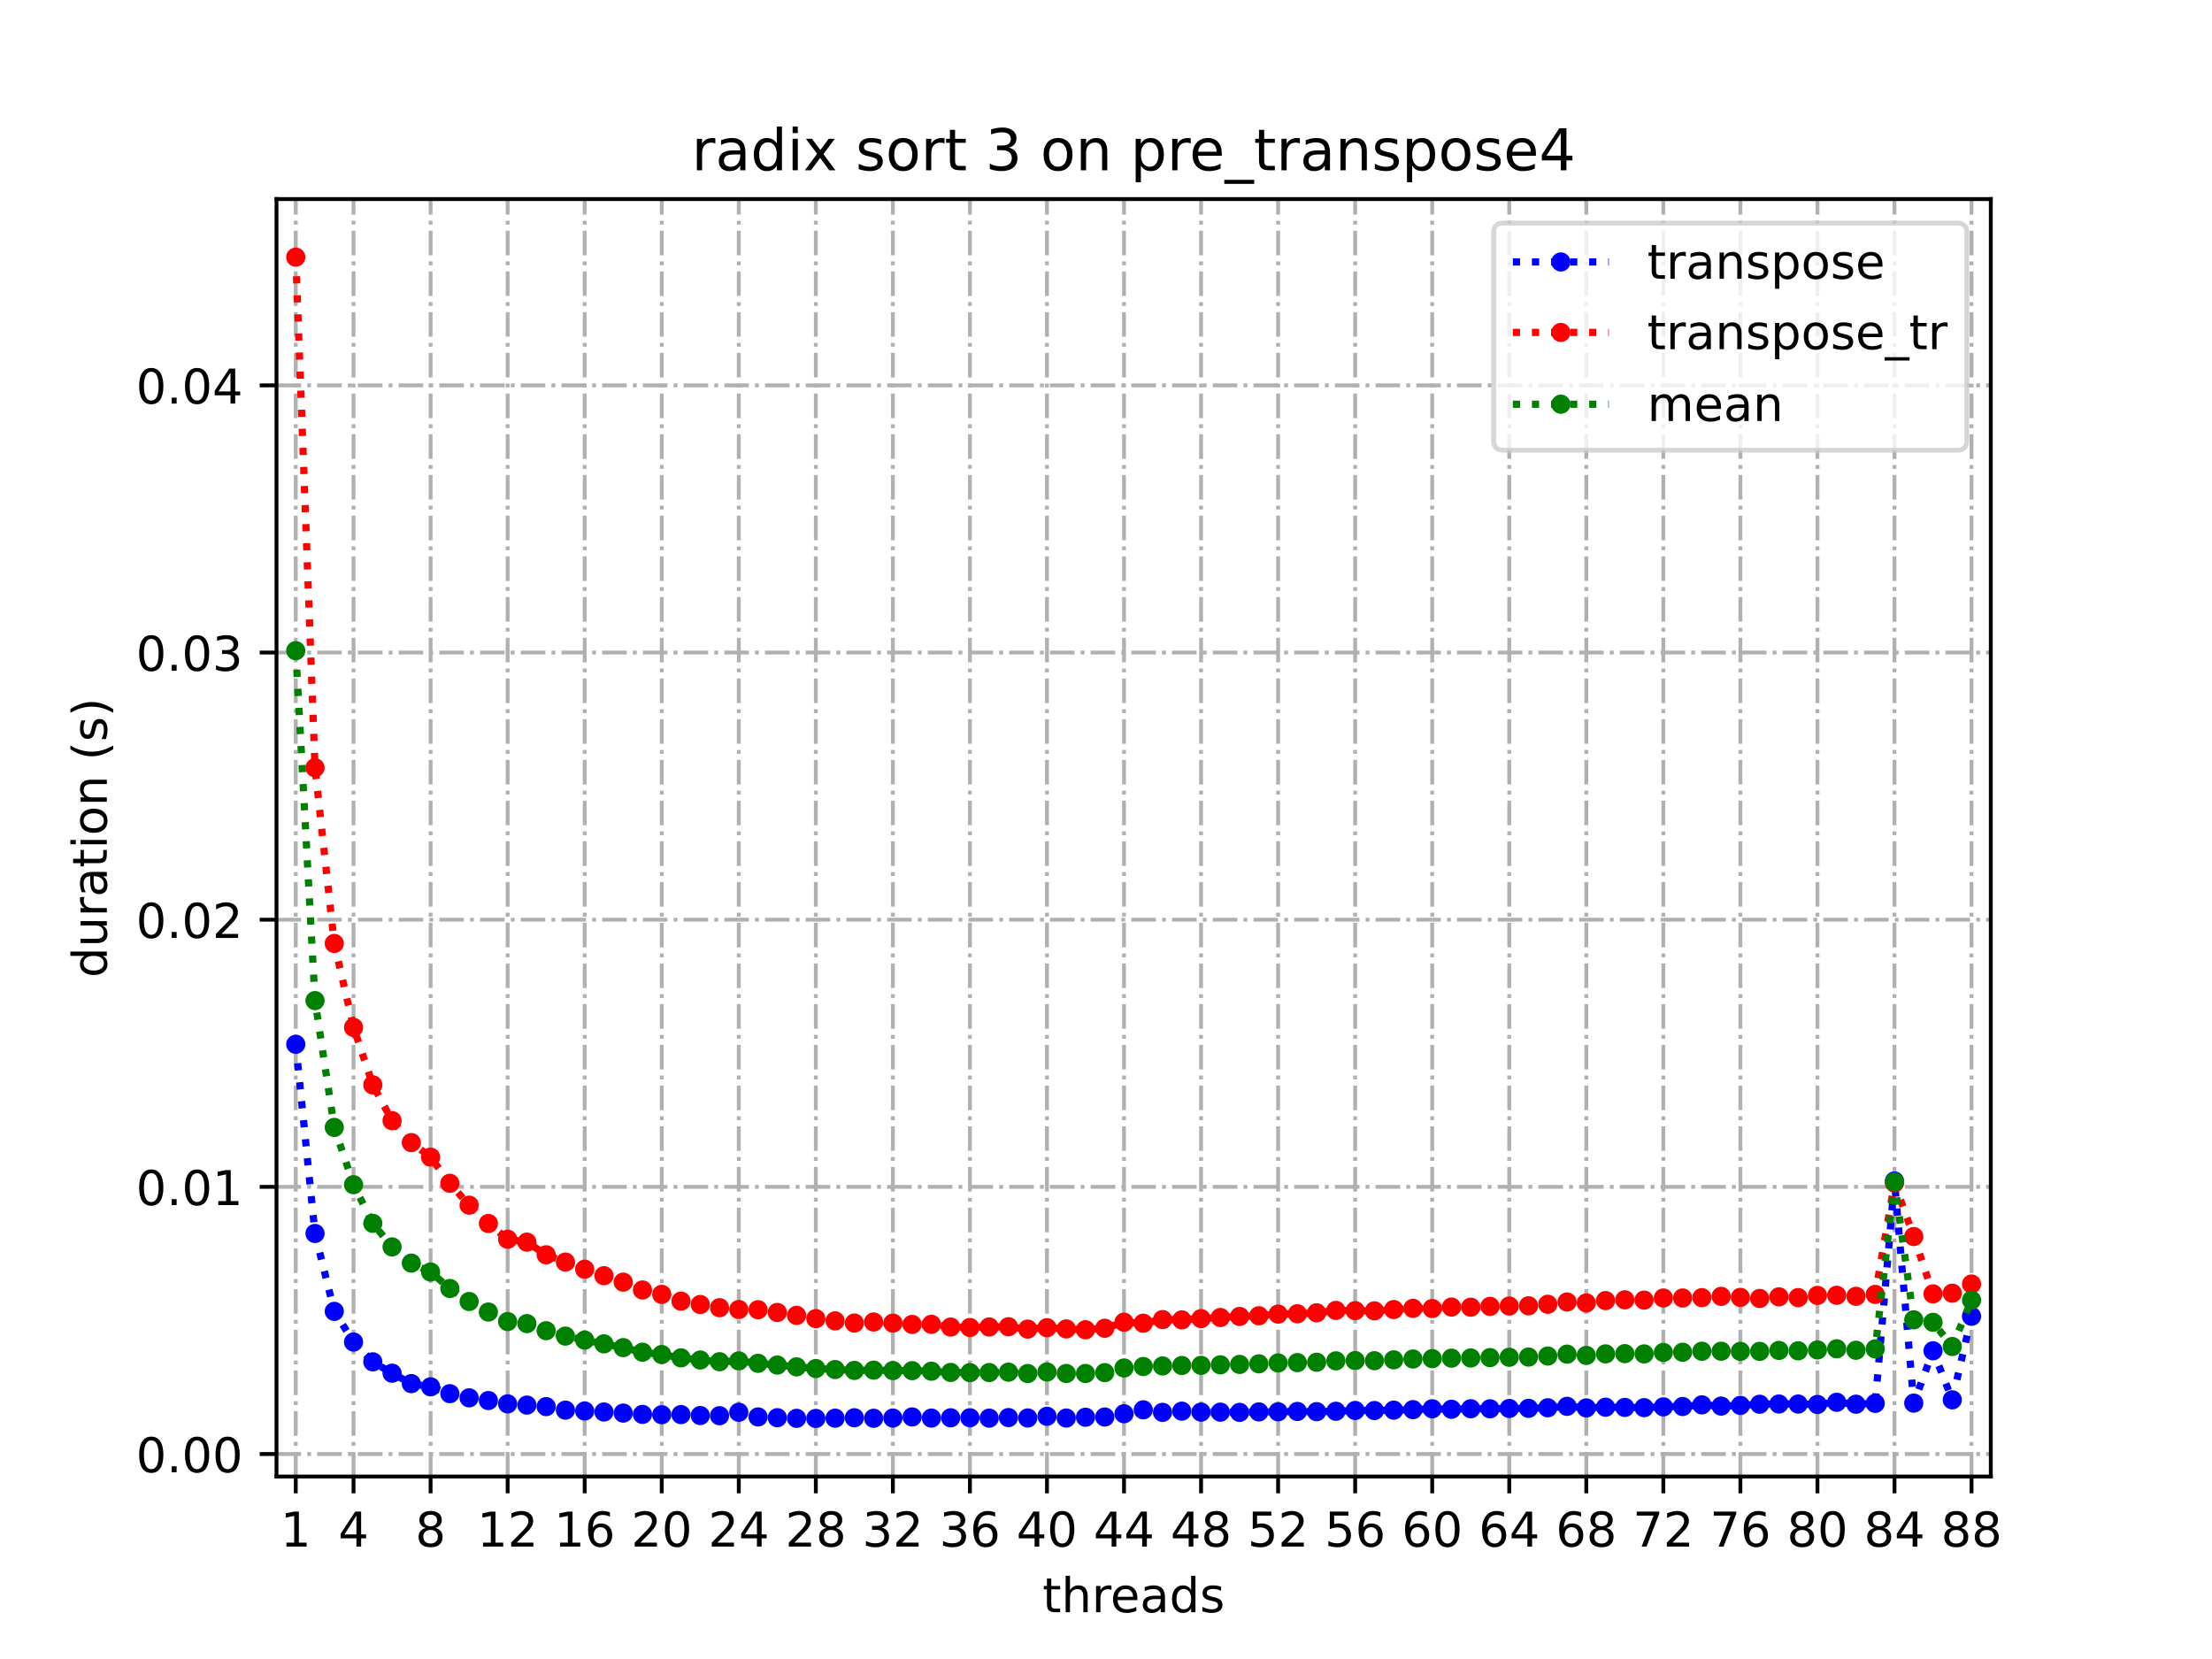 <?xml version="1.0" encoding="utf-8" standalone="no"?>
<!DOCTYPE svg PUBLIC "-//W3C//DTD SVG 1.1//EN"
  "http://www.w3.org/Graphics/SVG/1.1/DTD/svg11.dtd">
<!-- Created with matplotlib (https://matplotlib.org/) -->
<svg height="345.6pt" version="1.1" viewBox="0 0 460.8 345.6" width="460.8pt" xmlns="http://www.w3.org/2000/svg" xmlns:xlink="http://www.w3.org/1999/xlink">
 <defs>
  <style type="text/css">*{stroke-linecap:butt;stroke-linejoin:round;}</style>
 </defs>
 <g id="figure_1">
  <g id="patch_1">
   <path d="M 0 345.6 
L 460.8 345.6 
L 460.8 0 
L 0 0 
z
" style="fill:#ffffff;"/>
  </g>
  <g id="axes_1">
   <g id="patch_2">
    <path d="M 57.6 307.584 
L 414.72 307.584 
L 414.72 41.472 
L 57.6 41.472 
z
" style="fill:#ffffff;"/>
   </g>
   <g id="matplotlib.axis_1">
    <g id="xtick_1">
     <g id="line2d_1">
      <path clip-path="url(#p353b35c429)" d="M 61.613 307.584 
L 61.613 41.472 
" style="fill:none;stroke:#b0b0b0;stroke-dasharray:5.12,1.28,0.8,1.28;stroke-dashoffset:0;stroke-width:0.8;"/>
     </g>
     <g id="line2d_2">
      <defs>
       <path d="M 0 0 
L 0 3.5 
" id="m5fdb5d9dbf" style="stroke:#000000;stroke-width:0.8;"/>
      </defs>
      <g>
       <use style="stroke:#000000;stroke-width:0.8;" x="61.613" xlink:href="#m5fdb5d9dbf" y="307.584"/>
      </g>
     </g>
     <g id="text_1">
      <!-- 1 -->
      <g transform="translate(58.431 322.182)scale(0.1 -0.1)">
       <defs>
        <path d="M 12.406 8.297 
L 28.516 8.297 
L 28.516 63.922 
L 10.984 60.406 
L 10.984 69.391 
L 28.422 72.906 
L 38.281 72.906 
L 38.281 8.297 
L 54.391 8.297 
L 54.391 0 
L 12.406 0 
z
" id="DejaVuSans-49"/>
       </defs>
       <use xlink:href="#DejaVuSans-49"/>
      </g>
     </g>
    </g>
    <g id="xtick_2">
     <g id="line2d_3">
      <path clip-path="url(#p353b35c429)" d="M 73.65 307.584 
L 73.65 41.472 
" style="fill:none;stroke:#b0b0b0;stroke-dasharray:5.12,1.28,0.8,1.28;stroke-dashoffset:0;stroke-width:0.8;"/>
     </g>
     <g id="line2d_4">
      <g>
       <use style="stroke:#000000;stroke-width:0.8;" x="73.65" xlink:href="#m5fdb5d9dbf" y="307.584"/>
      </g>
     </g>
     <g id="text_2">
      <!-- 4 -->
      <g transform="translate(70.469 322.182)scale(0.1 -0.1)">
       <defs>
        <path d="M 37.797 64.312 
L 12.891 25.391 
L 37.797 25.391 
z
M 35.203 72.906 
L 47.609 72.906 
L 47.609 25.391 
L 58.016 25.391 
L 58.016 17.188 
L 47.609 17.188 
L 47.609 0 
L 37.797 0 
L 37.797 17.188 
L 4.891 17.188 
L 4.891 26.703 
z
" id="DejaVuSans-52"/>
       </defs>
       <use xlink:href="#DejaVuSans-52"/>
      </g>
     </g>
    </g>
    <g id="xtick_3">
     <g id="line2d_5">
      <path clip-path="url(#p353b35c429)" d="M 89.701 307.584 
L 89.701 41.472 
" style="fill:none;stroke:#b0b0b0;stroke-dasharray:5.12,1.28,0.8,1.28;stroke-dashoffset:0;stroke-width:0.8;"/>
     </g>
     <g id="line2d_6">
      <g>
       <use style="stroke:#000000;stroke-width:0.8;" x="89.701" xlink:href="#m5fdb5d9dbf" y="307.584"/>
      </g>
     </g>
     <g id="text_3">
      <!-- 8 -->
      <g transform="translate(86.519 322.182)scale(0.1 -0.1)">
       <defs>
        <path d="M 31.781 34.625 
Q 24.75 34.625 20.719 30.859 
Q 16.703 27.094 16.703 20.516 
Q 16.703 13.922 20.719 10.156 
Q 24.75 6.391 31.781 6.391 
Q 38.812 6.391 42.859 10.172 
Q 46.922 13.969 46.922 20.516 
Q 46.922 27.094 42.891 30.859 
Q 38.875 34.625 31.781 34.625 
z
M 21.922 38.812 
Q 15.578 40.375 12.031 44.719 
Q 8.5 49.078 8.5 55.328 
Q 8.5 64.062 14.719 69.141 
Q 20.953 74.219 31.781 74.219 
Q 42.672 74.219 48.875 69.141 
Q 55.078 64.062 55.078 55.328 
Q 55.078 49.078 51.531 44.719 
Q 48 40.375 41.703 38.812 
Q 48.828 37.156 52.797 32.312 
Q 56.781 27.484 56.781 20.516 
Q 56.781 9.906 50.312 4.234 
Q 43.844 -1.422 31.781 -1.422 
Q 19.734 -1.422 13.25 4.234 
Q 6.781 9.906 6.781 20.516 
Q 6.781 27.484 10.781 32.312 
Q 14.797 37.156 21.922 38.812 
z
M 18.312 54.391 
Q 18.312 48.734 21.844 45.562 
Q 25.391 42.391 31.781 42.391 
Q 38.141 42.391 41.719 45.562 
Q 45.312 48.734 45.312 54.391 
Q 45.312 60.062 41.719 63.234 
Q 38.141 66.406 31.781 66.406 
Q 25.391 66.406 21.844 63.234 
Q 18.312 60.062 18.312 54.391 
z
" id="DejaVuSans-56"/>
       </defs>
       <use xlink:href="#DejaVuSans-56"/>
      </g>
     </g>
    </g>
    <g id="xtick_4">
     <g id="line2d_7">
      <path clip-path="url(#p353b35c429)" d="M 105.751 307.584 
L 105.751 41.472 
" style="fill:none;stroke:#b0b0b0;stroke-dasharray:5.12,1.28,0.8,1.28;stroke-dashoffset:0;stroke-width:0.8;"/>
     </g>
     <g id="line2d_8">
      <g>
       <use style="stroke:#000000;stroke-width:0.8;" x="105.751" xlink:href="#m5fdb5d9dbf" y="307.584"/>
      </g>
     </g>
     <g id="text_4">
      <!-- 12 -->
      <g transform="translate(99.389 322.182)scale(0.1 -0.1)">
       <defs>
        <path d="M 19.188 8.297 
L 53.609 8.297 
L 53.609 0 
L 7.328 0 
L 7.328 8.297 
Q 12.938 14.109 22.625 23.891 
Q 32.328 33.688 34.812 36.531 
Q 39.547 41.844 41.422 45.531 
Q 43.312 49.219 43.312 52.781 
Q 43.312 58.594 39.234 62.25 
Q 35.156 65.922 28.609 65.922 
Q 23.969 65.922 18.812 64.312 
Q 13.672 62.703 7.812 59.422 
L 7.812 69.391 
Q 13.766 71.781 18.938 73 
Q 24.125 74.219 28.422 74.219 
Q 39.75 74.219 46.484 68.547 
Q 53.219 62.891 53.219 53.422 
Q 53.219 48.922 51.531 44.891 
Q 49.859 40.875 45.406 35.406 
Q 44.188 33.984 37.641 27.219 
Q 31.109 20.453 19.188 8.297 
z
" id="DejaVuSans-50"/>
       </defs>
       <use xlink:href="#DejaVuSans-49"/>
       <use x="63.623" xlink:href="#DejaVuSans-50"/>
      </g>
     </g>
    </g>
    <g id="xtick_5">
     <g id="line2d_9">
      <path clip-path="url(#p353b35c429)" d="M 121.801 307.584 
L 121.801 41.472 
" style="fill:none;stroke:#b0b0b0;stroke-dasharray:5.12,1.28,0.8,1.28;stroke-dashoffset:0;stroke-width:0.8;"/>
     </g>
     <g id="line2d_10">
      <g>
       <use style="stroke:#000000;stroke-width:0.8;" x="121.801" xlink:href="#m5fdb5d9dbf" y="307.584"/>
      </g>
     </g>
     <g id="text_5">
      <!-- 16 -->
      <g transform="translate(115.439 322.182)scale(0.1 -0.1)">
       <defs>
        <path d="M 33.016 40.375 
Q 26.375 40.375 22.484 35.828 
Q 18.609 31.297 18.609 23.391 
Q 18.609 15.531 22.484 10.953 
Q 26.375 6.391 33.016 6.391 
Q 39.656 6.391 43.531 10.953 
Q 47.406 15.531 47.406 23.391 
Q 47.406 31.297 43.531 35.828 
Q 39.656 40.375 33.016 40.375 
z
M 52.594 71.297 
L 52.594 62.312 
Q 48.875 64.062 45.094 64.984 
Q 41.312 65.922 37.594 65.922 
Q 27.828 65.922 22.672 59.328 
Q 17.531 52.734 16.797 39.406 
Q 19.672 43.656 24.016 45.922 
Q 28.375 48.188 33.594 48.188 
Q 44.578 48.188 50.953 41.516 
Q 57.328 34.859 57.328 23.391 
Q 57.328 12.156 50.688 5.359 
Q 44.047 -1.422 33.016 -1.422 
Q 20.359 -1.422 13.672 8.266 
Q 6.984 17.969 6.984 36.375 
Q 6.984 53.656 15.188 63.938 
Q 23.391 74.219 37.203 74.219 
Q 40.922 74.219 44.703 73.484 
Q 48.484 72.75 52.594 71.297 
z
" id="DejaVuSans-54"/>
       </defs>
       <use xlink:href="#DejaVuSans-49"/>
       <use x="63.623" xlink:href="#DejaVuSans-54"/>
      </g>
     </g>
    </g>
    <g id="xtick_6">
     <g id="line2d_11">
      <path clip-path="url(#p353b35c429)" d="M 137.852 307.584 
L 137.852 41.472 
" style="fill:none;stroke:#b0b0b0;stroke-dasharray:5.12,1.28,0.8,1.28;stroke-dashoffset:0;stroke-width:0.8;"/>
     </g>
     <g id="line2d_12">
      <g>
       <use style="stroke:#000000;stroke-width:0.8;" x="137.852" xlink:href="#m5fdb5d9dbf" y="307.584"/>
      </g>
     </g>
     <g id="text_6">
      <!-- 20 -->
      <g transform="translate(131.489 322.182)scale(0.1 -0.1)">
       <defs>
        <path d="M 31.781 66.406 
Q 24.172 66.406 20.328 58.906 
Q 16.5 51.422 16.5 36.375 
Q 16.5 21.391 20.328 13.891 
Q 24.172 6.391 31.781 6.391 
Q 39.453 6.391 43.281 13.891 
Q 47.125 21.391 47.125 36.375 
Q 47.125 51.422 43.281 58.906 
Q 39.453 66.406 31.781 66.406 
z
M 31.781 74.219 
Q 44.047 74.219 50.516 64.516 
Q 56.984 54.828 56.984 36.375 
Q 56.984 17.969 50.516 8.266 
Q 44.047 -1.422 31.781 -1.422 
Q 19.531 -1.422 13.062 8.266 
Q 6.594 17.969 6.594 36.375 
Q 6.594 54.828 13.062 64.516 
Q 19.531 74.219 31.781 74.219 
z
" id="DejaVuSans-48"/>
       </defs>
       <use xlink:href="#DejaVuSans-50"/>
       <use x="63.623" xlink:href="#DejaVuSans-48"/>
      </g>
     </g>
    </g>
    <g id="xtick_7">
     <g id="line2d_13">
      <path clip-path="url(#p353b35c429)" d="M 153.902 307.584 
L 153.902 41.472 
" style="fill:none;stroke:#b0b0b0;stroke-dasharray:5.12,1.28,0.8,1.28;stroke-dashoffset:0;stroke-width:0.8;"/>
     </g>
     <g id="line2d_14">
      <g>
       <use style="stroke:#000000;stroke-width:0.8;" x="153.902" xlink:href="#m5fdb5d9dbf" y="307.584"/>
      </g>
     </g>
     <g id="text_7">
      <!-- 24 -->
      <g transform="translate(147.54 322.182)scale(0.1 -0.1)">
       <use xlink:href="#DejaVuSans-50"/>
       <use x="63.623" xlink:href="#DejaVuSans-52"/>
      </g>
     </g>
    </g>
    <g id="xtick_8">
     <g id="line2d_15">
      <path clip-path="url(#p353b35c429)" d="M 169.952 307.584 
L 169.952 41.472 
" style="fill:none;stroke:#b0b0b0;stroke-dasharray:5.12,1.28,0.8,1.28;stroke-dashoffset:0;stroke-width:0.8;"/>
     </g>
     <g id="line2d_16">
      <g>
       <use style="stroke:#000000;stroke-width:0.8;" x="169.952" xlink:href="#m5fdb5d9dbf" y="307.584"/>
      </g>
     </g>
     <g id="text_8">
      <!-- 28 -->
      <g transform="translate(163.59 322.182)scale(0.1 -0.1)">
       <use xlink:href="#DejaVuSans-50"/>
       <use x="63.623" xlink:href="#DejaVuSans-56"/>
      </g>
     </g>
    </g>
    <g id="xtick_9">
     <g id="line2d_17">
      <path clip-path="url(#p353b35c429)" d="M 186.003 307.584 
L 186.003 41.472 
" style="fill:none;stroke:#b0b0b0;stroke-dasharray:5.12,1.28,0.8,1.28;stroke-dashoffset:0;stroke-width:0.8;"/>
     </g>
     <g id="line2d_18">
      <g>
       <use style="stroke:#000000;stroke-width:0.8;" x="186.003" xlink:href="#m5fdb5d9dbf" y="307.584"/>
      </g>
     </g>
     <g id="text_9">
      <!-- 32 -->
      <g transform="translate(179.64 322.182)scale(0.1 -0.1)">
       <defs>
        <path d="M 40.578 39.312 
Q 47.656 37.797 51.625 33 
Q 55.609 28.219 55.609 21.188 
Q 55.609 10.406 48.188 4.484 
Q 40.766 -1.422 27.094 -1.422 
Q 22.516 -1.422 17.656 -0.516 
Q 12.797 0.391 7.625 2.203 
L 7.625 11.719 
Q 11.719 9.328 16.594 8.109 
Q 21.484 6.891 26.812 6.891 
Q 36.078 6.891 40.938 10.547 
Q 45.797 14.203 45.797 21.188 
Q 45.797 27.641 41.281 31.266 
Q 36.766 34.906 28.719 34.906 
L 20.219 34.906 
L 20.219 43.016 
L 29.109 43.016 
Q 36.375 43.016 40.234 45.922 
Q 44.094 48.828 44.094 54.297 
Q 44.094 59.906 40.109 62.906 
Q 36.141 65.922 28.719 65.922 
Q 24.656 65.922 20.016 65.031 
Q 15.375 64.156 9.812 62.312 
L 9.812 71.094 
Q 15.438 72.656 20.344 73.438 
Q 25.25 74.219 29.594 74.219 
Q 40.828 74.219 47.359 69.109 
Q 53.906 64.016 53.906 55.328 
Q 53.906 49.266 50.438 45.094 
Q 46.969 40.922 40.578 39.312 
z
" id="DejaVuSans-51"/>
       </defs>
       <use xlink:href="#DejaVuSans-51"/>
       <use x="63.623" xlink:href="#DejaVuSans-50"/>
      </g>
     </g>
    </g>
    <g id="xtick_10">
     <g id="line2d_19">
      <path clip-path="url(#p353b35c429)" d="M 202.053 307.584 
L 202.053 41.472 
" style="fill:none;stroke:#b0b0b0;stroke-dasharray:5.12,1.28,0.8,1.28;stroke-dashoffset:0;stroke-width:0.8;"/>
     </g>
     <g id="line2d_20">
      <g>
       <use style="stroke:#000000;stroke-width:0.8;" x="202.053" xlink:href="#m5fdb5d9dbf" y="307.584"/>
      </g>
     </g>
     <g id="text_10">
      <!-- 36 -->
      <g transform="translate(195.691 322.182)scale(0.1 -0.1)">
       <use xlink:href="#DejaVuSans-51"/>
       <use x="63.623" xlink:href="#DejaVuSans-54"/>
      </g>
     </g>
    </g>
    <g id="xtick_11">
     <g id="line2d_21">
      <path clip-path="url(#p353b35c429)" d="M 218.103 307.584 
L 218.103 41.472 
" style="fill:none;stroke:#b0b0b0;stroke-dasharray:5.12,1.28,0.8,1.28;stroke-dashoffset:0;stroke-width:0.8;"/>
     </g>
     <g id="line2d_22">
      <g>
       <use style="stroke:#000000;stroke-width:0.8;" x="218.103" xlink:href="#m5fdb5d9dbf" y="307.584"/>
      </g>
     </g>
     <g id="text_11">
      <!-- 40 -->
      <g transform="translate(211.741 322.182)scale(0.1 -0.1)">
       <use xlink:href="#DejaVuSans-52"/>
       <use x="63.623" xlink:href="#DejaVuSans-48"/>
      </g>
     </g>
    </g>
    <g id="xtick_12">
     <g id="line2d_23">
      <path clip-path="url(#p353b35c429)" d="M 234.154 307.584 
L 234.154 41.472 
" style="fill:none;stroke:#b0b0b0;stroke-dasharray:5.12,1.28,0.8,1.28;stroke-dashoffset:0;stroke-width:0.8;"/>
     </g>
     <g id="line2d_24">
      <g>
       <use style="stroke:#000000;stroke-width:0.8;" x="234.154" xlink:href="#m5fdb5d9dbf" y="307.584"/>
      </g>
     </g>
     <g id="text_12">
      <!-- 44 -->
      <g transform="translate(227.791 322.182)scale(0.1 -0.1)">
       <use xlink:href="#DejaVuSans-52"/>
       <use x="63.623" xlink:href="#DejaVuSans-52"/>
      </g>
     </g>
    </g>
    <g id="xtick_13">
     <g id="line2d_25">
      <path clip-path="url(#p353b35c429)" d="M 250.204 307.584 
L 250.204 41.472 
" style="fill:none;stroke:#b0b0b0;stroke-dasharray:5.12,1.28,0.8,1.28;stroke-dashoffset:0;stroke-width:0.8;"/>
     </g>
     <g id="line2d_26">
      <g>
       <use style="stroke:#000000;stroke-width:0.8;" x="250.204" xlink:href="#m5fdb5d9dbf" y="307.584"/>
      </g>
     </g>
     <g id="text_13">
      <!-- 48 -->
      <g transform="translate(243.842 322.182)scale(0.1 -0.1)">
       <use xlink:href="#DejaVuSans-52"/>
       <use x="63.623" xlink:href="#DejaVuSans-56"/>
      </g>
     </g>
    </g>
    <g id="xtick_14">
     <g id="line2d_27">
      <path clip-path="url(#p353b35c429)" d="M 266.254 307.584 
L 266.254 41.472 
" style="fill:none;stroke:#b0b0b0;stroke-dasharray:5.12,1.28,0.8,1.28;stroke-dashoffset:0;stroke-width:0.8;"/>
     </g>
     <g id="line2d_28">
      <g>
       <use style="stroke:#000000;stroke-width:0.8;" x="266.254" xlink:href="#m5fdb5d9dbf" y="307.584"/>
      </g>
     </g>
     <g id="text_14">
      <!-- 52 -->
      <g transform="translate(259.892 322.182)scale(0.1 -0.1)">
       <defs>
        <path d="M 10.797 72.906 
L 49.516 72.906 
L 49.516 64.594 
L 19.828 64.594 
L 19.828 46.734 
Q 21.969 47.469 24.109 47.828 
Q 26.266 48.188 28.422 48.188 
Q 40.625 48.188 47.75 41.5 
Q 54.891 34.812 54.891 23.391 
Q 54.891 11.625 47.562 5.094 
Q 40.234 -1.422 26.906 -1.422 
Q 22.312 -1.422 17.547 -0.641 
Q 12.797 0.141 7.719 1.703 
L 7.719 11.625 
Q 12.109 9.234 16.797 8.062 
Q 21.484 6.891 26.703 6.891 
Q 35.156 6.891 40.078 11.328 
Q 45.016 15.766 45.016 23.391 
Q 45.016 31 40.078 35.438 
Q 35.156 39.891 26.703 39.891 
Q 22.75 39.891 18.812 39.016 
Q 14.891 38.141 10.797 36.281 
z
" id="DejaVuSans-53"/>
       </defs>
       <use xlink:href="#DejaVuSans-53"/>
       <use x="63.623" xlink:href="#DejaVuSans-50"/>
      </g>
     </g>
    </g>
    <g id="xtick_15">
     <g id="line2d_29">
      <path clip-path="url(#p353b35c429)" d="M 282.305 307.584 
L 282.305 41.472 
" style="fill:none;stroke:#b0b0b0;stroke-dasharray:5.12,1.28,0.8,1.28;stroke-dashoffset:0;stroke-width:0.8;"/>
     </g>
     <g id="line2d_30">
      <g>
       <use style="stroke:#000000;stroke-width:0.8;" x="282.305" xlink:href="#m5fdb5d9dbf" y="307.584"/>
      </g>
     </g>
     <g id="text_15">
      <!-- 56 -->
      <g transform="translate(275.942 322.182)scale(0.1 -0.1)">
       <use xlink:href="#DejaVuSans-53"/>
       <use x="63.623" xlink:href="#DejaVuSans-54"/>
      </g>
     </g>
    </g>
    <g id="xtick_16">
     <g id="line2d_31">
      <path clip-path="url(#p353b35c429)" d="M 298.355 307.584 
L 298.355 41.472 
" style="fill:none;stroke:#b0b0b0;stroke-dasharray:5.12,1.28,0.8,1.28;stroke-dashoffset:0;stroke-width:0.8;"/>
     </g>
     <g id="line2d_32">
      <g>
       <use style="stroke:#000000;stroke-width:0.8;" x="298.355" xlink:href="#m5fdb5d9dbf" y="307.584"/>
      </g>
     </g>
     <g id="text_16">
      <!-- 60 -->
      <g transform="translate(291.993 322.182)scale(0.1 -0.1)">
       <use xlink:href="#DejaVuSans-54"/>
       <use x="63.623" xlink:href="#DejaVuSans-48"/>
      </g>
     </g>
    </g>
    <g id="xtick_17">
     <g id="line2d_33">
      <path clip-path="url(#p353b35c429)" d="M 314.405 307.584 
L 314.405 41.472 
" style="fill:none;stroke:#b0b0b0;stroke-dasharray:5.12,1.28,0.8,1.28;stroke-dashoffset:0;stroke-width:0.8;"/>
     </g>
     <g id="line2d_34">
      <g>
       <use style="stroke:#000000;stroke-width:0.8;" x="314.405" xlink:href="#m5fdb5d9dbf" y="307.584"/>
      </g>
     </g>
     <g id="text_17">
      <!-- 64 -->
      <g transform="translate(308.043 322.182)scale(0.1 -0.1)">
       <use xlink:href="#DejaVuSans-54"/>
       <use x="63.623" xlink:href="#DejaVuSans-52"/>
      </g>
     </g>
    </g>
    <g id="xtick_18">
     <g id="line2d_35">
      <path clip-path="url(#p353b35c429)" d="M 330.456 307.584 
L 330.456 41.472 
" style="fill:none;stroke:#b0b0b0;stroke-dasharray:5.12,1.28,0.8,1.28;stroke-dashoffset:0;stroke-width:0.8;"/>
     </g>
     <g id="line2d_36">
      <g>
       <use style="stroke:#000000;stroke-width:0.8;" x="330.456" xlink:href="#m5fdb5d9dbf" y="307.584"/>
      </g>
     </g>
     <g id="text_18">
      <!-- 68 -->
      <g transform="translate(324.093 322.182)scale(0.1 -0.1)">
       <use xlink:href="#DejaVuSans-54"/>
       <use x="63.623" xlink:href="#DejaVuSans-56"/>
      </g>
     </g>
    </g>
    <g id="xtick_19">
     <g id="line2d_37">
      <path clip-path="url(#p353b35c429)" d="M 346.506 307.584 
L 346.506 41.472 
" style="fill:none;stroke:#b0b0b0;stroke-dasharray:5.12,1.28,0.8,1.28;stroke-dashoffset:0;stroke-width:0.8;"/>
     </g>
     <g id="line2d_38">
      <g>
       <use style="stroke:#000000;stroke-width:0.8;" x="346.506" xlink:href="#m5fdb5d9dbf" y="307.584"/>
      </g>
     </g>
     <g id="text_19">
      <!-- 72 -->
      <g transform="translate(340.144 322.182)scale(0.1 -0.1)">
       <defs>
        <path d="M 8.203 72.906 
L 55.078 72.906 
L 55.078 68.703 
L 28.609 0 
L 18.312 0 
L 43.219 64.594 
L 8.203 64.594 
z
" id="DejaVuSans-55"/>
       </defs>
       <use xlink:href="#DejaVuSans-55"/>
       <use x="63.623" xlink:href="#DejaVuSans-50"/>
      </g>
     </g>
    </g>
    <g id="xtick_20">
     <g id="line2d_39">
      <path clip-path="url(#p353b35c429)" d="M 362.556 307.584 
L 362.556 41.472 
" style="fill:none;stroke:#b0b0b0;stroke-dasharray:5.12,1.28,0.8,1.28;stroke-dashoffset:0;stroke-width:0.8;"/>
     </g>
     <g id="line2d_40">
      <g>
       <use style="stroke:#000000;stroke-width:0.8;" x="362.556" xlink:href="#m5fdb5d9dbf" y="307.584"/>
      </g>
     </g>
     <g id="text_20">
      <!-- 76 -->
      <g transform="translate(356.194 322.182)scale(0.1 -0.1)">
       <use xlink:href="#DejaVuSans-55"/>
       <use x="63.623" xlink:href="#DejaVuSans-54"/>
      </g>
     </g>
    </g>
    <g id="xtick_21">
     <g id="line2d_41">
      <path clip-path="url(#p353b35c429)" d="M 378.607 307.584 
L 378.607 41.472 
" style="fill:none;stroke:#b0b0b0;stroke-dasharray:5.12,1.28,0.8,1.28;stroke-dashoffset:0;stroke-width:0.8;"/>
     </g>
     <g id="line2d_42">
      <g>
       <use style="stroke:#000000;stroke-width:0.8;" x="378.607" xlink:href="#m5fdb5d9dbf" y="307.584"/>
      </g>
     </g>
     <g id="text_21">
      <!-- 80 -->
      <g transform="translate(372.244 322.182)scale(0.1 -0.1)">
       <use xlink:href="#DejaVuSans-56"/>
       <use x="63.623" xlink:href="#DejaVuSans-48"/>
      </g>
     </g>
    </g>
    <g id="xtick_22">
     <g id="line2d_43">
      <path clip-path="url(#p353b35c429)" d="M 394.657 307.584 
L 394.657 41.472 
" style="fill:none;stroke:#b0b0b0;stroke-dasharray:5.12,1.28,0.8,1.28;stroke-dashoffset:0;stroke-width:0.8;"/>
     </g>
     <g id="line2d_44">
      <g>
       <use style="stroke:#000000;stroke-width:0.8;" x="394.657" xlink:href="#m5fdb5d9dbf" y="307.584"/>
      </g>
     </g>
     <g id="text_22">
      <!-- 84 -->
      <g transform="translate(388.295 322.182)scale(0.1 -0.1)">
       <use xlink:href="#DejaVuSans-56"/>
       <use x="63.623" xlink:href="#DejaVuSans-52"/>
      </g>
     </g>
    </g>
    <g id="xtick_23">
     <g id="line2d_45">
      <path clip-path="url(#p353b35c429)" d="M 410.707 307.584 
L 410.707 41.472 
" style="fill:none;stroke:#b0b0b0;stroke-dasharray:5.12,1.28,0.8,1.28;stroke-dashoffset:0;stroke-width:0.8;"/>
     </g>
     <g id="line2d_46">
      <g>
       <use style="stroke:#000000;stroke-width:0.8;" x="410.707" xlink:href="#m5fdb5d9dbf" y="307.584"/>
      </g>
     </g>
     <g id="text_23">
      <!-- 88 -->
      <g transform="translate(404.345 322.182)scale(0.1 -0.1)">
       <use xlink:href="#DejaVuSans-56"/>
       <use x="63.623" xlink:href="#DejaVuSans-56"/>
      </g>
     </g>
    </g>
    <g id="text_24">
     <!-- threads -->
     <g transform="translate(217.169 335.861)scale(0.1 -0.1)">
      <defs>
       <path d="M 18.312 70.219 
L 18.312 54.688 
L 36.812 54.688 
L 36.812 47.703 
L 18.312 47.703 
L 18.312 18.016 
Q 18.312 11.328 20.141 9.422 
Q 21.969 7.516 27.594 7.516 
L 36.812 7.516 
L 36.812 0 
L 27.594 0 
Q 17.188 0 13.234 3.875 
Q 9.281 7.766 9.281 18.016 
L 9.281 47.703 
L 2.688 47.703 
L 2.688 54.688 
L 9.281 54.688 
L 9.281 70.219 
z
" id="DejaVuSans-116"/>
       <path d="M 54.891 33.016 
L 54.891 0 
L 45.906 0 
L 45.906 32.719 
Q 45.906 40.484 42.875 44.328 
Q 39.844 48.188 33.797 48.188 
Q 26.516 48.188 22.312 43.547 
Q 18.109 38.922 18.109 30.906 
L 18.109 0 
L 9.078 0 
L 9.078 75.984 
L 18.109 75.984 
L 18.109 46.188 
Q 21.344 51.125 25.703 53.562 
Q 30.078 56 35.797 56 
Q 45.219 56 50.047 50.172 
Q 54.891 44.344 54.891 33.016 
z
" id="DejaVuSans-104"/>
       <path d="M 41.109 46.297 
Q 39.594 47.172 37.812 47.578 
Q 36.031 48 33.891 48 
Q 26.266 48 22.188 43.047 
Q 18.109 38.094 18.109 28.812 
L 18.109 0 
L 9.078 0 
L 9.078 54.688 
L 18.109 54.688 
L 18.109 46.188 
Q 20.953 51.172 25.484 53.578 
Q 30.031 56 36.531 56 
Q 37.453 56 38.578 55.875 
Q 39.703 55.766 41.062 55.516 
z
" id="DejaVuSans-114"/>
       <path d="M 56.203 29.594 
L 56.203 25.203 
L 14.891 25.203 
Q 15.484 15.922 20.484 11.062 
Q 25.484 6.203 34.422 6.203 
Q 39.594 6.203 44.453 7.469 
Q 49.312 8.734 54.109 11.281 
L 54.109 2.781 
Q 49.266 0.734 44.188 -0.344 
Q 39.109 -1.422 33.891 -1.422 
Q 20.797 -1.422 13.156 6.188 
Q 5.516 13.812 5.516 26.812 
Q 5.516 40.234 12.766 48.109 
Q 20.016 56 32.328 56 
Q 43.359 56 49.781 48.891 
Q 56.203 41.797 56.203 29.594 
z
M 47.219 32.234 
Q 47.125 39.594 43.094 43.984 
Q 39.062 48.391 32.422 48.391 
Q 24.906 48.391 20.391 44.141 
Q 15.875 39.891 15.188 32.172 
z
" id="DejaVuSans-101"/>
       <path d="M 34.281 27.484 
Q 23.391 27.484 19.188 25 
Q 14.984 22.516 14.984 16.5 
Q 14.984 11.719 18.141 8.906 
Q 21.297 6.109 26.703 6.109 
Q 34.188 6.109 38.703 11.406 
Q 43.219 16.703 43.219 25.484 
L 43.219 27.484 
z
M 52.203 31.203 
L 52.203 0 
L 43.219 0 
L 43.219 8.297 
Q 40.141 3.328 35.547 0.953 
Q 30.953 -1.422 24.312 -1.422 
Q 15.922 -1.422 10.953 3.297 
Q 6 8.016 6 15.922 
Q 6 25.141 12.172 29.828 
Q 18.359 34.516 30.609 34.516 
L 43.219 34.516 
L 43.219 35.406 
Q 43.219 41.609 39.141 45 
Q 35.062 48.391 27.688 48.391 
Q 23 48.391 18.547 47.266 
Q 14.109 46.141 10.016 43.891 
L 10.016 52.203 
Q 14.938 54.109 19.578 55.047 
Q 24.219 56 28.609 56 
Q 40.484 56 46.344 49.844 
Q 52.203 43.703 52.203 31.203 
z
" id="DejaVuSans-97"/>
       <path d="M 45.406 46.391 
L 45.406 75.984 
L 54.391 75.984 
L 54.391 0 
L 45.406 0 
L 45.406 8.203 
Q 42.578 3.328 38.25 0.953 
Q 33.938 -1.422 27.875 -1.422 
Q 17.969 -1.422 11.734 6.484 
Q 5.516 14.406 5.516 27.297 
Q 5.516 40.188 11.734 48.094 
Q 17.969 56 27.875 56 
Q 33.938 56 38.25 53.625 
Q 42.578 51.266 45.406 46.391 
z
M 14.797 27.297 
Q 14.797 17.391 18.875 11.75 
Q 22.953 6.109 30.078 6.109 
Q 37.203 6.109 41.297 11.75 
Q 45.406 17.391 45.406 27.297 
Q 45.406 37.203 41.297 42.844 
Q 37.203 48.484 30.078 48.484 
Q 22.953 48.484 18.875 42.844 
Q 14.797 37.203 14.797 27.297 
z
" id="DejaVuSans-100"/>
       <path d="M 44.281 53.078 
L 44.281 44.578 
Q 40.484 46.531 36.375 47.5 
Q 32.281 48.484 27.875 48.484 
Q 21.188 48.484 17.844 46.438 
Q 14.5 44.391 14.5 40.281 
Q 14.5 37.156 16.891 35.375 
Q 19.281 33.594 26.516 31.984 
L 29.594 31.297 
Q 39.156 29.25 43.188 25.516 
Q 47.219 21.781 47.219 15.094 
Q 47.219 7.469 41.188 3.016 
Q 35.156 -1.422 24.609 -1.422 
Q 20.219 -1.422 15.453 -0.562 
Q 10.688 0.297 5.422 2 
L 5.422 11.281 
Q 10.406 8.688 15.234 7.391 
Q 20.062 6.109 24.812 6.109 
Q 31.156 6.109 34.562 8.281 
Q 37.984 10.453 37.984 14.406 
Q 37.984 18.062 35.516 20.016 
Q 33.062 21.969 24.703 23.781 
L 21.578 24.516 
Q 13.234 26.266 9.516 29.906 
Q 5.812 33.547 5.812 39.891 
Q 5.812 47.609 11.281 51.797 
Q 16.75 56 26.812 56 
Q 31.781 56 36.172 55.266 
Q 40.578 54.547 44.281 53.078 
z
" id="DejaVuSans-115"/>
      </defs>
      <use xlink:href="#DejaVuSans-116"/>
      <use x="39.209" xlink:href="#DejaVuSans-104"/>
      <use x="102.588" xlink:href="#DejaVuSans-114"/>
      <use x="141.451" xlink:href="#DejaVuSans-101"/>
      <use x="202.975" xlink:href="#DejaVuSans-97"/>
      <use x="264.254" xlink:href="#DejaVuSans-100"/>
      <use x="327.73" xlink:href="#DejaVuSans-115"/>
     </g>
    </g>
   </g>
   <g id="matplotlib.axis_2">
    <g id="ytick_1">
     <g id="line2d_47">
      <path clip-path="url(#p353b35c429)" d="M 57.6 302.899 
L 414.72 302.899 
" style="fill:none;stroke:#b0b0b0;stroke-dasharray:5.12,1.28,0.8,1.28;stroke-dashoffset:0;stroke-width:0.8;"/>
     </g>
     <g id="line2d_48">
      <defs>
       <path d="M 0 0 
L -3.5 0 
" id="m6ddeb76fae" style="stroke:#000000;stroke-width:0.8;"/>
      </defs>
      <g>
       <use style="stroke:#000000;stroke-width:0.8;" x="57.6" xlink:href="#m6ddeb76fae" y="302.899"/>
      </g>
     </g>
     <g id="text_25">
      <!-- 0.00 -->
      <g transform="translate(28.334 306.698)scale(0.1 -0.1)">
       <defs>
        <path d="M 10.688 12.406 
L 21 12.406 
L 21 0 
L 10.688 0 
z
" id="DejaVuSans-46"/>
       </defs>
       <use xlink:href="#DejaVuSans-48"/>
       <use x="63.623" xlink:href="#DejaVuSans-46"/>
       <use x="95.41" xlink:href="#DejaVuSans-48"/>
       <use x="159.033" xlink:href="#DejaVuSans-48"/>
      </g>
     </g>
    </g>
    <g id="ytick_2">
     <g id="line2d_49">
      <path clip-path="url(#p353b35c429)" d="M 57.6 247.243 
L 414.72 247.243 
" style="fill:none;stroke:#b0b0b0;stroke-dasharray:5.12,1.28,0.8,1.28;stroke-dashoffset:0;stroke-width:0.8;"/>
     </g>
     <g id="line2d_50">
      <g>
       <use style="stroke:#000000;stroke-width:0.8;" x="57.6" xlink:href="#m6ddeb76fae" y="247.243"/>
      </g>
     </g>
     <g id="text_26">
      <!-- 0.01 -->
      <g transform="translate(28.334 251.042)scale(0.1 -0.1)">
       <use xlink:href="#DejaVuSans-48"/>
       <use x="63.623" xlink:href="#DejaVuSans-46"/>
       <use x="95.41" xlink:href="#DejaVuSans-48"/>
       <use x="159.033" xlink:href="#DejaVuSans-49"/>
      </g>
     </g>
    </g>
    <g id="ytick_3">
     <g id="line2d_51">
      <path clip-path="url(#p353b35c429)" d="M 57.6 191.588 
L 414.72 191.588 
" style="fill:none;stroke:#b0b0b0;stroke-dasharray:5.12,1.28,0.8,1.28;stroke-dashoffset:0;stroke-width:0.8;"/>
     </g>
     <g id="line2d_52">
      <g>
       <use style="stroke:#000000;stroke-width:0.8;" x="57.6" xlink:href="#m6ddeb76fae" y="191.588"/>
      </g>
     </g>
     <g id="text_27">
      <!-- 0.02 -->
      <g transform="translate(28.334 195.387)scale(0.1 -0.1)">
       <use xlink:href="#DejaVuSans-48"/>
       <use x="63.623" xlink:href="#DejaVuSans-46"/>
       <use x="95.41" xlink:href="#DejaVuSans-48"/>
       <use x="159.033" xlink:href="#DejaVuSans-50"/>
      </g>
     </g>
    </g>
    <g id="ytick_4">
     <g id="line2d_53">
      <path clip-path="url(#p353b35c429)" d="M 57.6 135.932 
L 414.72 135.932 
" style="fill:none;stroke:#b0b0b0;stroke-dasharray:5.12,1.28,0.8,1.28;stroke-dashoffset:0;stroke-width:0.8;"/>
     </g>
     <g id="line2d_54">
      <g>
       <use style="stroke:#000000;stroke-width:0.8;" x="57.6" xlink:href="#m6ddeb76fae" y="135.932"/>
      </g>
     </g>
     <g id="text_28">
      <!-- 0.03 -->
      <g transform="translate(28.334 139.732)scale(0.1 -0.1)">
       <use xlink:href="#DejaVuSans-48"/>
       <use x="63.623" xlink:href="#DejaVuSans-46"/>
       <use x="95.41" xlink:href="#DejaVuSans-48"/>
       <use x="159.033" xlink:href="#DejaVuSans-51"/>
      </g>
     </g>
    </g>
    <g id="ytick_5">
     <g id="line2d_55">
      <path clip-path="url(#p353b35c429)" d="M 57.6 80.277 
L 414.72 80.277 
" style="fill:none;stroke:#b0b0b0;stroke-dasharray:5.12,1.28,0.8,1.28;stroke-dashoffset:0;stroke-width:0.8;"/>
     </g>
     <g id="line2d_56">
      <g>
       <use style="stroke:#000000;stroke-width:0.8;" x="57.6" xlink:href="#m6ddeb76fae" y="80.277"/>
      </g>
     </g>
     <g id="text_29">
      <!-- 0.04 -->
      <g transform="translate(28.334 84.076)scale(0.1 -0.1)">
       <use xlink:href="#DejaVuSans-48"/>
       <use x="63.623" xlink:href="#DejaVuSans-46"/>
       <use x="95.41" xlink:href="#DejaVuSans-48"/>
       <use x="159.033" xlink:href="#DejaVuSans-52"/>
      </g>
     </g>
    </g>
    <g id="text_30">
     <!-- duration (s) -->
     <g transform="translate(22.255 203.663)rotate(-90)scale(0.1 -0.1)">
      <defs>
       <path d="M 8.5 21.578 
L 8.5 54.688 
L 17.484 54.688 
L 17.484 21.922 
Q 17.484 14.156 20.5 10.266 
Q 23.531 6.391 29.594 6.391 
Q 36.859 6.391 41.078 11.031 
Q 45.312 15.672 45.312 23.688 
L 45.312 54.688 
L 54.297 54.688 
L 54.297 0 
L 45.312 0 
L 45.312 8.406 
Q 42.047 3.422 37.719 1 
Q 33.406 -1.422 27.688 -1.422 
Q 18.266 -1.422 13.375 4.438 
Q 8.5 10.297 8.5 21.578 
z
M 31.109 56 
z
" id="DejaVuSans-117"/>
       <path d="M 9.422 54.688 
L 18.406 54.688 
L 18.406 0 
L 9.422 0 
z
M 9.422 75.984 
L 18.406 75.984 
L 18.406 64.594 
L 9.422 64.594 
z
" id="DejaVuSans-105"/>
       <path d="M 30.609 48.391 
Q 23.391 48.391 19.188 42.75 
Q 14.984 37.109 14.984 27.297 
Q 14.984 17.484 19.156 11.844 
Q 23.344 6.203 30.609 6.203 
Q 37.797 6.203 41.984 11.859 
Q 46.188 17.531 46.188 27.297 
Q 46.188 37.016 41.984 42.703 
Q 37.797 48.391 30.609 48.391 
z
M 30.609 56 
Q 42.328 56 49.016 48.375 
Q 55.719 40.766 55.719 27.297 
Q 55.719 13.875 49.016 6.219 
Q 42.328 -1.422 30.609 -1.422 
Q 18.844 -1.422 12.172 6.219 
Q 5.516 13.875 5.516 27.297 
Q 5.516 40.766 12.172 48.375 
Q 18.844 56 30.609 56 
z
" id="DejaVuSans-111"/>
       <path d="M 54.891 33.016 
L 54.891 0 
L 45.906 0 
L 45.906 32.719 
Q 45.906 40.484 42.875 44.328 
Q 39.844 48.188 33.797 48.188 
Q 26.516 48.188 22.312 43.547 
Q 18.109 38.922 18.109 30.906 
L 18.109 0 
L 9.078 0 
L 9.078 54.688 
L 18.109 54.688 
L 18.109 46.188 
Q 21.344 51.125 25.703 53.562 
Q 30.078 56 35.797 56 
Q 45.219 56 50.047 50.172 
Q 54.891 44.344 54.891 33.016 
z
" id="DejaVuSans-110"/>
       <path id="DejaVuSans-32"/>
       <path d="M 31 75.875 
Q 24.469 64.656 21.281 53.656 
Q 18.109 42.672 18.109 31.391 
Q 18.109 20.125 21.312 9.062 
Q 24.516 -2 31 -13.188 
L 23.188 -13.188 
Q 15.875 -1.703 12.234 9.375 
Q 8.594 20.453 8.594 31.391 
Q 8.594 42.281 12.203 53.312 
Q 15.828 64.359 23.188 75.875 
z
" id="DejaVuSans-40"/>
       <path d="M 8.016 75.875 
L 15.828 75.875 
Q 23.141 64.359 26.781 53.312 
Q 30.422 42.281 30.422 31.391 
Q 30.422 20.453 26.781 9.375 
Q 23.141 -1.703 15.828 -13.188 
L 8.016 -13.188 
Q 14.5 -2 17.703 9.062 
Q 20.906 20.125 20.906 31.391 
Q 20.906 42.672 17.703 53.656 
Q 14.5 64.656 8.016 75.875 
z
" id="DejaVuSans-41"/>
      </defs>
      <use xlink:href="#DejaVuSans-100"/>
      <use x="63.477" xlink:href="#DejaVuSans-117"/>
      <use x="126.855" xlink:href="#DejaVuSans-114"/>
      <use x="167.969" xlink:href="#DejaVuSans-97"/>
      <use x="229.248" xlink:href="#DejaVuSans-116"/>
      <use x="268.457" xlink:href="#DejaVuSans-105"/>
      <use x="296.24" xlink:href="#DejaVuSans-111"/>
      <use x="357.422" xlink:href="#DejaVuSans-110"/>
      <use x="420.801" xlink:href="#DejaVuSans-32"/>
      <use x="452.588" xlink:href="#DejaVuSans-40"/>
      <use x="491.602" xlink:href="#DejaVuSans-115"/>
      <use x="543.701" xlink:href="#DejaVuSans-41"/>
     </g>
    </g>
   </g>
   <g id="line2d_57">
    <path clip-path="url(#p353b35c429)" d="M 61.613 217.538 
L 65.625 256.955 
L 69.638 273.182 
L 73.65 279.568 
L 77.663 283.695 
L 81.676 286.062 
L 85.688 288.233 
L 89.701 288.902 
L 93.713 290.325 
L 97.726 291.196 
L 101.738 291.763 
L 105.751 292.454 
L 109.764 292.706 
L 113.776 293.02 
L 117.789 293.757 
L 121.801 293.937 
L 125.814 294.145 
L 129.827 294.375 
L 133.839 294.643 
L 137.852 294.708 
L 141.864 294.684 
L 145.877 294.883 
L 149.889 294.917 
L 153.902 294.201 
L 157.915 295.172 
L 161.927 295.332 
L 165.94 295.463 
L 169.952 295.488 
L 173.965 295.433 
L 177.978 295.347 
L 181.99 295.454 
L 186.003 295.406 
L 190.015 295.174 
L 194.028 295.413 
L 198.04 295.355 
L 202.053 295.339 
L 206.066 295.426 
L 210.078 295.307 
L 214.091 295.39 
L 218.103 295.038 
L 222.116 295.403 
L 226.129 295.236 
L 230.141 295.19 
L 234.154 294.509 
L 238.166 293.694 
L 242.179 294.221 
L 246.191 293.97 
L 250.204 294.167 
L 254.217 294.177 
L 258.229 294.224 
L 262.242 294.126 
L 266.254 294.105 
L 270.267 294.029 
L 274.28 294.074 
L 278.292 293.993 
L 282.305 293.83 
L 286.317 293.839 
L 290.33 293.759 
L 294.342 293.659 
L 298.355 293.473 
L 302.368 293.574 
L 306.38 293.466 
L 310.393 293.481 
L 314.405 293.41 
L 318.418 293.383 
L 322.431 293.267 
L 326.443 292.966 
L 330.456 293.294 
L 334.468 293.146 
L 338.481 293.192 
L 342.493 293.244 
L 346.506 293.075 
L 350.519 293.001 
L 354.531 292.658 
L 358.544 292.914 
L 362.556 292.769 
L 366.569 292.53 
L 370.582 292.48 
L 374.594 292.485 
L 378.607 292.574 
L 382.619 292.12 
L 386.632 292.522 
L 390.644 292.345 
L 394.657 246.019 
L 398.67 292.295 
L 402.682 281.394 
L 406.695 291.611 
L 410.707 274.206 
" style="fill:none;stroke:#0000ff;stroke-dasharray:1.5,2.475;stroke-dashoffset:0;stroke-width:1.5;"/>
    <defs>
     <path d="M 0 1.5 
C 0.398 1.5 0.779 1.342 1.061 1.061 
C 1.342 0.779 1.5 0.398 1.5 0 
C 1.5 -0.398 1.342 -0.779 1.061 -1.061 
C 0.779 -1.342 0.398 -1.5 0 -1.5 
C -0.398 -1.5 -0.779 -1.342 -1.061 -1.061 
C -1.342 -0.779 -1.5 -0.398 -1.5 0 
C -1.5 0.398 -1.342 0.779 -1.061 1.061 
C -0.779 1.342 -0.398 1.5 0 1.5 
z
" id="me12b9caeef" style="stroke:#0000ff;"/>
    </defs>
    <g clip-path="url(#p353b35c429)">
     <use style="fill:#0000ff;stroke:#0000ff;" x="61.613" xlink:href="#me12b9caeef" y="217.538"/>
     <use style="fill:#0000ff;stroke:#0000ff;" x="65.625" xlink:href="#me12b9caeef" y="256.955"/>
     <use style="fill:#0000ff;stroke:#0000ff;" x="69.638" xlink:href="#me12b9caeef" y="273.182"/>
     <use style="fill:#0000ff;stroke:#0000ff;" x="73.65" xlink:href="#me12b9caeef" y="279.568"/>
     <use style="fill:#0000ff;stroke:#0000ff;" x="77.663" xlink:href="#me12b9caeef" y="283.695"/>
     <use style="fill:#0000ff;stroke:#0000ff;" x="81.676" xlink:href="#me12b9caeef" y="286.062"/>
     <use style="fill:#0000ff;stroke:#0000ff;" x="85.688" xlink:href="#me12b9caeef" y="288.233"/>
     <use style="fill:#0000ff;stroke:#0000ff;" x="89.701" xlink:href="#me12b9caeef" y="288.902"/>
     <use style="fill:#0000ff;stroke:#0000ff;" x="93.713" xlink:href="#me12b9caeef" y="290.325"/>
     <use style="fill:#0000ff;stroke:#0000ff;" x="97.726" xlink:href="#me12b9caeef" y="291.196"/>
     <use style="fill:#0000ff;stroke:#0000ff;" x="101.738" xlink:href="#me12b9caeef" y="291.763"/>
     <use style="fill:#0000ff;stroke:#0000ff;" x="105.751" xlink:href="#me12b9caeef" y="292.454"/>
     <use style="fill:#0000ff;stroke:#0000ff;" x="109.764" xlink:href="#me12b9caeef" y="292.706"/>
     <use style="fill:#0000ff;stroke:#0000ff;" x="113.776" xlink:href="#me12b9caeef" y="293.02"/>
     <use style="fill:#0000ff;stroke:#0000ff;" x="117.789" xlink:href="#me12b9caeef" y="293.757"/>
     <use style="fill:#0000ff;stroke:#0000ff;" x="121.801" xlink:href="#me12b9caeef" y="293.937"/>
     <use style="fill:#0000ff;stroke:#0000ff;" x="125.814" xlink:href="#me12b9caeef" y="294.145"/>
     <use style="fill:#0000ff;stroke:#0000ff;" x="129.827" xlink:href="#me12b9caeef" y="294.375"/>
     <use style="fill:#0000ff;stroke:#0000ff;" x="133.839" xlink:href="#me12b9caeef" y="294.643"/>
     <use style="fill:#0000ff;stroke:#0000ff;" x="137.852" xlink:href="#me12b9caeef" y="294.708"/>
     <use style="fill:#0000ff;stroke:#0000ff;" x="141.864" xlink:href="#me12b9caeef" y="294.684"/>
     <use style="fill:#0000ff;stroke:#0000ff;" x="145.877" xlink:href="#me12b9caeef" y="294.883"/>
     <use style="fill:#0000ff;stroke:#0000ff;" x="149.889" xlink:href="#me12b9caeef" y="294.917"/>
     <use style="fill:#0000ff;stroke:#0000ff;" x="153.902" xlink:href="#me12b9caeef" y="294.201"/>
     <use style="fill:#0000ff;stroke:#0000ff;" x="157.915" xlink:href="#me12b9caeef" y="295.172"/>
     <use style="fill:#0000ff;stroke:#0000ff;" x="161.927" xlink:href="#me12b9caeef" y="295.332"/>
     <use style="fill:#0000ff;stroke:#0000ff;" x="165.94" xlink:href="#me12b9caeef" y="295.463"/>
     <use style="fill:#0000ff;stroke:#0000ff;" x="169.952" xlink:href="#me12b9caeef" y="295.488"/>
     <use style="fill:#0000ff;stroke:#0000ff;" x="173.965" xlink:href="#me12b9caeef" y="295.433"/>
     <use style="fill:#0000ff;stroke:#0000ff;" x="177.978" xlink:href="#me12b9caeef" y="295.347"/>
     <use style="fill:#0000ff;stroke:#0000ff;" x="181.99" xlink:href="#me12b9caeef" y="295.454"/>
     <use style="fill:#0000ff;stroke:#0000ff;" x="186.003" xlink:href="#me12b9caeef" y="295.406"/>
     <use style="fill:#0000ff;stroke:#0000ff;" x="190.015" xlink:href="#me12b9caeef" y="295.174"/>
     <use style="fill:#0000ff;stroke:#0000ff;" x="194.028" xlink:href="#me12b9caeef" y="295.413"/>
     <use style="fill:#0000ff;stroke:#0000ff;" x="198.04" xlink:href="#me12b9caeef" y="295.355"/>
     <use style="fill:#0000ff;stroke:#0000ff;" x="202.053" xlink:href="#me12b9caeef" y="295.339"/>
     <use style="fill:#0000ff;stroke:#0000ff;" x="206.066" xlink:href="#me12b9caeef" y="295.426"/>
     <use style="fill:#0000ff;stroke:#0000ff;" x="210.078" xlink:href="#me12b9caeef" y="295.307"/>
     <use style="fill:#0000ff;stroke:#0000ff;" x="214.091" xlink:href="#me12b9caeef" y="295.39"/>
     <use style="fill:#0000ff;stroke:#0000ff;" x="218.103" xlink:href="#me12b9caeef" y="295.038"/>
     <use style="fill:#0000ff;stroke:#0000ff;" x="222.116" xlink:href="#me12b9caeef" y="295.403"/>
     <use style="fill:#0000ff;stroke:#0000ff;" x="226.129" xlink:href="#me12b9caeef" y="295.236"/>
     <use style="fill:#0000ff;stroke:#0000ff;" x="230.141" xlink:href="#me12b9caeef" y="295.19"/>
     <use style="fill:#0000ff;stroke:#0000ff;" x="234.154" xlink:href="#me12b9caeef" y="294.509"/>
     <use style="fill:#0000ff;stroke:#0000ff;" x="238.166" xlink:href="#me12b9caeef" y="293.694"/>
     <use style="fill:#0000ff;stroke:#0000ff;" x="242.179" xlink:href="#me12b9caeef" y="294.221"/>
     <use style="fill:#0000ff;stroke:#0000ff;" x="246.191" xlink:href="#me12b9caeef" y="293.97"/>
     <use style="fill:#0000ff;stroke:#0000ff;" x="250.204" xlink:href="#me12b9caeef" y="294.167"/>
     <use style="fill:#0000ff;stroke:#0000ff;" x="254.217" xlink:href="#me12b9caeef" y="294.177"/>
     <use style="fill:#0000ff;stroke:#0000ff;" x="258.229" xlink:href="#me12b9caeef" y="294.224"/>
     <use style="fill:#0000ff;stroke:#0000ff;" x="262.242" xlink:href="#me12b9caeef" y="294.126"/>
     <use style="fill:#0000ff;stroke:#0000ff;" x="266.254" xlink:href="#me12b9caeef" y="294.105"/>
     <use style="fill:#0000ff;stroke:#0000ff;" x="270.267" xlink:href="#me12b9caeef" y="294.029"/>
     <use style="fill:#0000ff;stroke:#0000ff;" x="274.28" xlink:href="#me12b9caeef" y="294.074"/>
     <use style="fill:#0000ff;stroke:#0000ff;" x="278.292" xlink:href="#me12b9caeef" y="293.993"/>
     <use style="fill:#0000ff;stroke:#0000ff;" x="282.305" xlink:href="#me12b9caeef" y="293.83"/>
     <use style="fill:#0000ff;stroke:#0000ff;" x="286.317" xlink:href="#me12b9caeef" y="293.839"/>
     <use style="fill:#0000ff;stroke:#0000ff;" x="290.33" xlink:href="#me12b9caeef" y="293.759"/>
     <use style="fill:#0000ff;stroke:#0000ff;" x="294.342" xlink:href="#me12b9caeef" y="293.659"/>
     <use style="fill:#0000ff;stroke:#0000ff;" x="298.355" xlink:href="#me12b9caeef" y="293.473"/>
     <use style="fill:#0000ff;stroke:#0000ff;" x="302.368" xlink:href="#me12b9caeef" y="293.574"/>
     <use style="fill:#0000ff;stroke:#0000ff;" x="306.38" xlink:href="#me12b9caeef" y="293.466"/>
     <use style="fill:#0000ff;stroke:#0000ff;" x="310.393" xlink:href="#me12b9caeef" y="293.481"/>
     <use style="fill:#0000ff;stroke:#0000ff;" x="314.405" xlink:href="#me12b9caeef" y="293.41"/>
     <use style="fill:#0000ff;stroke:#0000ff;" x="318.418" xlink:href="#me12b9caeef" y="293.383"/>
     <use style="fill:#0000ff;stroke:#0000ff;" x="322.431" xlink:href="#me12b9caeef" y="293.267"/>
     <use style="fill:#0000ff;stroke:#0000ff;" x="326.443" xlink:href="#me12b9caeef" y="292.966"/>
     <use style="fill:#0000ff;stroke:#0000ff;" x="330.456" xlink:href="#me12b9caeef" y="293.294"/>
     <use style="fill:#0000ff;stroke:#0000ff;" x="334.468" xlink:href="#me12b9caeef" y="293.146"/>
     <use style="fill:#0000ff;stroke:#0000ff;" x="338.481" xlink:href="#me12b9caeef" y="293.192"/>
     <use style="fill:#0000ff;stroke:#0000ff;" x="342.493" xlink:href="#me12b9caeef" y="293.244"/>
     <use style="fill:#0000ff;stroke:#0000ff;" x="346.506" xlink:href="#me12b9caeef" y="293.075"/>
     <use style="fill:#0000ff;stroke:#0000ff;" x="350.519" xlink:href="#me12b9caeef" y="293.001"/>
     <use style="fill:#0000ff;stroke:#0000ff;" x="354.531" xlink:href="#me12b9caeef" y="292.658"/>
     <use style="fill:#0000ff;stroke:#0000ff;" x="358.544" xlink:href="#me12b9caeef" y="292.914"/>
     <use style="fill:#0000ff;stroke:#0000ff;" x="362.556" xlink:href="#me12b9caeef" y="292.769"/>
     <use style="fill:#0000ff;stroke:#0000ff;" x="366.569" xlink:href="#me12b9caeef" y="292.53"/>
     <use style="fill:#0000ff;stroke:#0000ff;" x="370.582" xlink:href="#me12b9caeef" y="292.48"/>
     <use style="fill:#0000ff;stroke:#0000ff;" x="374.594" xlink:href="#me12b9caeef" y="292.485"/>
     <use style="fill:#0000ff;stroke:#0000ff;" x="378.607" xlink:href="#me12b9caeef" y="292.574"/>
     <use style="fill:#0000ff;stroke:#0000ff;" x="382.619" xlink:href="#me12b9caeef" y="292.12"/>
     <use style="fill:#0000ff;stroke:#0000ff;" x="386.632" xlink:href="#me12b9caeef" y="292.522"/>
     <use style="fill:#0000ff;stroke:#0000ff;" x="390.644" xlink:href="#me12b9caeef" y="292.345"/>
     <use style="fill:#0000ff;stroke:#0000ff;" x="394.657" xlink:href="#me12b9caeef" y="246.019"/>
     <use style="fill:#0000ff;stroke:#0000ff;" x="398.67" xlink:href="#me12b9caeef" y="292.295"/>
     <use style="fill:#0000ff;stroke:#0000ff;" x="402.682" xlink:href="#me12b9caeef" y="281.394"/>
     <use style="fill:#0000ff;stroke:#0000ff;" x="406.695" xlink:href="#me12b9caeef" y="291.611"/>
     <use style="fill:#0000ff;stroke:#0000ff;" x="410.707" xlink:href="#me12b9caeef" y="274.206"/>
    </g>
   </g>
   <g id="line2d_58">
    <path clip-path="url(#p353b35c429)" d="M 61.613 53.568 
L 65.625 159.936 
L 69.638 196.542 
L 73.65 214.024 
L 77.663 225.999 
L 81.676 233.45 
L 85.688 238.023 
L 89.701 241.061 
L 93.713 246.501 
L 97.726 251.056 
L 101.738 254.878 
L 105.751 258.155 
L 109.764 258.762 
L 113.776 261.4 
L 117.789 262.91 
L 121.801 264.402 
L 125.814 265.75 
L 129.827 267.095 
L 133.839 268.729 
L 137.852 269.64 
L 141.864 271.051 
L 145.877 271.75 
L 149.889 272.42 
L 153.902 272.795 
L 157.915 272.835 
L 161.927 273.409 
L 165.94 274.018 
L 169.952 274.696 
L 173.965 275.159 
L 177.978 275.613 
L 181.99 275.395 
L 186.003 275.625 
L 190.015 275.899 
L 194.028 275.881 
L 198.04 276.449 
L 202.053 276.544 
L 206.066 276.433 
L 210.078 276.383 
L 214.091 276.876 
L 218.103 276.584 
L 222.116 276.838 
L 226.129 277.013 
L 230.141 276.701 
L 234.154 275.436 
L 238.166 275.649 
L 242.179 274.892 
L 246.191 274.953 
L 250.204 274.692 
L 254.217 274.461 
L 258.229 274.241 
L 262.242 274.098 
L 266.254 273.749 
L 270.267 273.68 
L 274.28 273.484 
L 278.292 272.98 
L 282.305 273.03 
L 286.317 273.077 
L 290.33 272.797 
L 294.342 272.555 
L 298.355 272.593 
L 302.368 272.285 
L 306.38 272.317 
L 310.393 272.143 
L 314.405 272.071 
L 318.418 272.019 
L 322.431 271.702 
L 326.443 271.226 
L 330.456 271.425 
L 334.468 270.933 
L 338.481 270.777 
L 342.493 270.839 
L 346.506 270.397 
L 350.519 270.396 
L 354.531 270.322 
L 358.544 270.055 
L 362.556 270.266 
L 366.569 270.496 
L 370.582 270.157 
L 374.594 270.316 
L 378.607 269.857 
L 382.619 269.831 
L 386.632 270.045 
L 390.644 269.648 
L 394.657 246.435 
L 398.67 257.591 
L 402.682 269.538 
L 406.695 269.395 
L 410.707 267.485 
" style="fill:none;stroke:#ff0000;stroke-dasharray:1.5,2.475;stroke-dashoffset:0;stroke-width:1.5;"/>
    <defs>
     <path d="M 0 1.5 
C 0.398 1.5 0.779 1.342 1.061 1.061 
C 1.342 0.779 1.5 0.398 1.5 0 
C 1.5 -0.398 1.342 -0.779 1.061 -1.061 
C 0.779 -1.342 0.398 -1.5 0 -1.5 
C -0.398 -1.5 -0.779 -1.342 -1.061 -1.061 
C -1.342 -0.779 -1.5 -0.398 -1.5 0 
C -1.5 0.398 -1.342 0.779 -1.061 1.061 
C -0.779 1.342 -0.398 1.5 0 1.5 
z
" id="mfb81a4abc1" style="stroke:#ff0000;"/>
    </defs>
    <g clip-path="url(#p353b35c429)">
     <use style="fill:#ff0000;stroke:#ff0000;" x="61.613" xlink:href="#mfb81a4abc1" y="53.568"/>
     <use style="fill:#ff0000;stroke:#ff0000;" x="65.625" xlink:href="#mfb81a4abc1" y="159.936"/>
     <use style="fill:#ff0000;stroke:#ff0000;" x="69.638" xlink:href="#mfb81a4abc1" y="196.542"/>
     <use style="fill:#ff0000;stroke:#ff0000;" x="73.65" xlink:href="#mfb81a4abc1" y="214.024"/>
     <use style="fill:#ff0000;stroke:#ff0000;" x="77.663" xlink:href="#mfb81a4abc1" y="225.999"/>
     <use style="fill:#ff0000;stroke:#ff0000;" x="81.676" xlink:href="#mfb81a4abc1" y="233.45"/>
     <use style="fill:#ff0000;stroke:#ff0000;" x="85.688" xlink:href="#mfb81a4abc1" y="238.023"/>
     <use style="fill:#ff0000;stroke:#ff0000;" x="89.701" xlink:href="#mfb81a4abc1" y="241.061"/>
     <use style="fill:#ff0000;stroke:#ff0000;" x="93.713" xlink:href="#mfb81a4abc1" y="246.501"/>
     <use style="fill:#ff0000;stroke:#ff0000;" x="97.726" xlink:href="#mfb81a4abc1" y="251.056"/>
     <use style="fill:#ff0000;stroke:#ff0000;" x="101.738" xlink:href="#mfb81a4abc1" y="254.878"/>
     <use style="fill:#ff0000;stroke:#ff0000;" x="105.751" xlink:href="#mfb81a4abc1" y="258.155"/>
     <use style="fill:#ff0000;stroke:#ff0000;" x="109.764" xlink:href="#mfb81a4abc1" y="258.762"/>
     <use style="fill:#ff0000;stroke:#ff0000;" x="113.776" xlink:href="#mfb81a4abc1" y="261.4"/>
     <use style="fill:#ff0000;stroke:#ff0000;" x="117.789" xlink:href="#mfb81a4abc1" y="262.91"/>
     <use style="fill:#ff0000;stroke:#ff0000;" x="121.801" xlink:href="#mfb81a4abc1" y="264.402"/>
     <use style="fill:#ff0000;stroke:#ff0000;" x="125.814" xlink:href="#mfb81a4abc1" y="265.75"/>
     <use style="fill:#ff0000;stroke:#ff0000;" x="129.827" xlink:href="#mfb81a4abc1" y="267.095"/>
     <use style="fill:#ff0000;stroke:#ff0000;" x="133.839" xlink:href="#mfb81a4abc1" y="268.729"/>
     <use style="fill:#ff0000;stroke:#ff0000;" x="137.852" xlink:href="#mfb81a4abc1" y="269.64"/>
     <use style="fill:#ff0000;stroke:#ff0000;" x="141.864" xlink:href="#mfb81a4abc1" y="271.051"/>
     <use style="fill:#ff0000;stroke:#ff0000;" x="145.877" xlink:href="#mfb81a4abc1" y="271.75"/>
     <use style="fill:#ff0000;stroke:#ff0000;" x="149.889" xlink:href="#mfb81a4abc1" y="272.42"/>
     <use style="fill:#ff0000;stroke:#ff0000;" x="153.902" xlink:href="#mfb81a4abc1" y="272.795"/>
     <use style="fill:#ff0000;stroke:#ff0000;" x="157.915" xlink:href="#mfb81a4abc1" y="272.835"/>
     <use style="fill:#ff0000;stroke:#ff0000;" x="161.927" xlink:href="#mfb81a4abc1" y="273.409"/>
     <use style="fill:#ff0000;stroke:#ff0000;" x="165.94" xlink:href="#mfb81a4abc1" y="274.018"/>
     <use style="fill:#ff0000;stroke:#ff0000;" x="169.952" xlink:href="#mfb81a4abc1" y="274.696"/>
     <use style="fill:#ff0000;stroke:#ff0000;" x="173.965" xlink:href="#mfb81a4abc1" y="275.159"/>
     <use style="fill:#ff0000;stroke:#ff0000;" x="177.978" xlink:href="#mfb81a4abc1" y="275.613"/>
     <use style="fill:#ff0000;stroke:#ff0000;" x="181.99" xlink:href="#mfb81a4abc1" y="275.395"/>
     <use style="fill:#ff0000;stroke:#ff0000;" x="186.003" xlink:href="#mfb81a4abc1" y="275.625"/>
     <use style="fill:#ff0000;stroke:#ff0000;" x="190.015" xlink:href="#mfb81a4abc1" y="275.899"/>
     <use style="fill:#ff0000;stroke:#ff0000;" x="194.028" xlink:href="#mfb81a4abc1" y="275.881"/>
     <use style="fill:#ff0000;stroke:#ff0000;" x="198.04" xlink:href="#mfb81a4abc1" y="276.449"/>
     <use style="fill:#ff0000;stroke:#ff0000;" x="202.053" xlink:href="#mfb81a4abc1" y="276.544"/>
     <use style="fill:#ff0000;stroke:#ff0000;" x="206.066" xlink:href="#mfb81a4abc1" y="276.433"/>
     <use style="fill:#ff0000;stroke:#ff0000;" x="210.078" xlink:href="#mfb81a4abc1" y="276.383"/>
     <use style="fill:#ff0000;stroke:#ff0000;" x="214.091" xlink:href="#mfb81a4abc1" y="276.876"/>
     <use style="fill:#ff0000;stroke:#ff0000;" x="218.103" xlink:href="#mfb81a4abc1" y="276.584"/>
     <use style="fill:#ff0000;stroke:#ff0000;" x="222.116" xlink:href="#mfb81a4abc1" y="276.838"/>
     <use style="fill:#ff0000;stroke:#ff0000;" x="226.129" xlink:href="#mfb81a4abc1" y="277.013"/>
     <use style="fill:#ff0000;stroke:#ff0000;" x="230.141" xlink:href="#mfb81a4abc1" y="276.701"/>
     <use style="fill:#ff0000;stroke:#ff0000;" x="234.154" xlink:href="#mfb81a4abc1" y="275.436"/>
     <use style="fill:#ff0000;stroke:#ff0000;" x="238.166" xlink:href="#mfb81a4abc1" y="275.649"/>
     <use style="fill:#ff0000;stroke:#ff0000;" x="242.179" xlink:href="#mfb81a4abc1" y="274.892"/>
     <use style="fill:#ff0000;stroke:#ff0000;" x="246.191" xlink:href="#mfb81a4abc1" y="274.953"/>
     <use style="fill:#ff0000;stroke:#ff0000;" x="250.204" xlink:href="#mfb81a4abc1" y="274.692"/>
     <use style="fill:#ff0000;stroke:#ff0000;" x="254.217" xlink:href="#mfb81a4abc1" y="274.461"/>
     <use style="fill:#ff0000;stroke:#ff0000;" x="258.229" xlink:href="#mfb81a4abc1" y="274.241"/>
     <use style="fill:#ff0000;stroke:#ff0000;" x="262.242" xlink:href="#mfb81a4abc1" y="274.098"/>
     <use style="fill:#ff0000;stroke:#ff0000;" x="266.254" xlink:href="#mfb81a4abc1" y="273.749"/>
     <use style="fill:#ff0000;stroke:#ff0000;" x="270.267" xlink:href="#mfb81a4abc1" y="273.68"/>
     <use style="fill:#ff0000;stroke:#ff0000;" x="274.28" xlink:href="#mfb81a4abc1" y="273.484"/>
     <use style="fill:#ff0000;stroke:#ff0000;" x="278.292" xlink:href="#mfb81a4abc1" y="272.98"/>
     <use style="fill:#ff0000;stroke:#ff0000;" x="282.305" xlink:href="#mfb81a4abc1" y="273.03"/>
     <use style="fill:#ff0000;stroke:#ff0000;" x="286.317" xlink:href="#mfb81a4abc1" y="273.077"/>
     <use style="fill:#ff0000;stroke:#ff0000;" x="290.33" xlink:href="#mfb81a4abc1" y="272.797"/>
     <use style="fill:#ff0000;stroke:#ff0000;" x="294.342" xlink:href="#mfb81a4abc1" y="272.555"/>
     <use style="fill:#ff0000;stroke:#ff0000;" x="298.355" xlink:href="#mfb81a4abc1" y="272.593"/>
     <use style="fill:#ff0000;stroke:#ff0000;" x="302.368" xlink:href="#mfb81a4abc1" y="272.285"/>
     <use style="fill:#ff0000;stroke:#ff0000;" x="306.38" xlink:href="#mfb81a4abc1" y="272.317"/>
     <use style="fill:#ff0000;stroke:#ff0000;" x="310.393" xlink:href="#mfb81a4abc1" y="272.143"/>
     <use style="fill:#ff0000;stroke:#ff0000;" x="314.405" xlink:href="#mfb81a4abc1" y="272.071"/>
     <use style="fill:#ff0000;stroke:#ff0000;" x="318.418" xlink:href="#mfb81a4abc1" y="272.019"/>
     <use style="fill:#ff0000;stroke:#ff0000;" x="322.431" xlink:href="#mfb81a4abc1" y="271.702"/>
     <use style="fill:#ff0000;stroke:#ff0000;" x="326.443" xlink:href="#mfb81a4abc1" y="271.226"/>
     <use style="fill:#ff0000;stroke:#ff0000;" x="330.456" xlink:href="#mfb81a4abc1" y="271.425"/>
     <use style="fill:#ff0000;stroke:#ff0000;" x="334.468" xlink:href="#mfb81a4abc1" y="270.933"/>
     <use style="fill:#ff0000;stroke:#ff0000;" x="338.481" xlink:href="#mfb81a4abc1" y="270.777"/>
     <use style="fill:#ff0000;stroke:#ff0000;" x="342.493" xlink:href="#mfb81a4abc1" y="270.839"/>
     <use style="fill:#ff0000;stroke:#ff0000;" x="346.506" xlink:href="#mfb81a4abc1" y="270.397"/>
     <use style="fill:#ff0000;stroke:#ff0000;" x="350.519" xlink:href="#mfb81a4abc1" y="270.396"/>
     <use style="fill:#ff0000;stroke:#ff0000;" x="354.531" xlink:href="#mfb81a4abc1" y="270.322"/>
     <use style="fill:#ff0000;stroke:#ff0000;" x="358.544" xlink:href="#mfb81a4abc1" y="270.055"/>
     <use style="fill:#ff0000;stroke:#ff0000;" x="362.556" xlink:href="#mfb81a4abc1" y="270.266"/>
     <use style="fill:#ff0000;stroke:#ff0000;" x="366.569" xlink:href="#mfb81a4abc1" y="270.496"/>
     <use style="fill:#ff0000;stroke:#ff0000;" x="370.582" xlink:href="#mfb81a4abc1" y="270.157"/>
     <use style="fill:#ff0000;stroke:#ff0000;" x="374.594" xlink:href="#mfb81a4abc1" y="270.316"/>
     <use style="fill:#ff0000;stroke:#ff0000;" x="378.607" xlink:href="#mfb81a4abc1" y="269.857"/>
     <use style="fill:#ff0000;stroke:#ff0000;" x="382.619" xlink:href="#mfb81a4abc1" y="269.831"/>
     <use style="fill:#ff0000;stroke:#ff0000;" x="386.632" xlink:href="#mfb81a4abc1" y="270.045"/>
     <use style="fill:#ff0000;stroke:#ff0000;" x="390.644" xlink:href="#mfb81a4abc1" y="269.648"/>
     <use style="fill:#ff0000;stroke:#ff0000;" x="394.657" xlink:href="#mfb81a4abc1" y="246.435"/>
     <use style="fill:#ff0000;stroke:#ff0000;" x="398.67" xlink:href="#mfb81a4abc1" y="257.591"/>
     <use style="fill:#ff0000;stroke:#ff0000;" x="402.682" xlink:href="#mfb81a4abc1" y="269.538"/>
     <use style="fill:#ff0000;stroke:#ff0000;" x="406.695" xlink:href="#mfb81a4abc1" y="269.395"/>
     <use style="fill:#ff0000;stroke:#ff0000;" x="410.707" xlink:href="#mfb81a4abc1" y="267.485"/>
    </g>
   </g>
   <g id="line2d_59">
    <path clip-path="url(#p353b35c429)" d="M 61.613 135.553 
L 65.625 208.445 
L 69.638 234.862 
L 73.65 246.796 
L 77.663 254.847 
L 81.676 259.756 
L 85.688 263.128 
L 89.701 264.981 
L 93.713 268.413 
L 97.726 271.126 
L 101.738 273.321 
L 105.751 275.305 
L 109.764 275.734 
L 113.776 277.21 
L 117.789 278.333 
L 121.801 279.17 
L 125.814 279.948 
L 129.827 280.735 
L 133.839 281.686 
L 137.852 282.174 
L 141.864 282.868 
L 145.877 283.316 
L 149.889 283.669 
L 153.902 283.498 
L 157.915 284.004 
L 161.927 284.37 
L 165.94 284.741 
L 169.952 285.092 
L 173.965 285.296 
L 177.978 285.48 
L 181.99 285.424 
L 186.003 285.515 
L 190.015 285.536 
L 194.028 285.647 
L 198.04 285.902 
L 202.053 285.942 
L 206.066 285.929 
L 210.078 285.845 
L 214.091 286.133 
L 218.103 285.811 
L 222.116 286.12 
L 226.129 286.124 
L 230.141 285.945 
L 234.154 284.973 
L 238.166 284.671 
L 242.179 284.556 
L 246.191 284.462 
L 250.204 284.429 
L 254.217 284.319 
L 258.229 284.232 
L 262.242 284.112 
L 266.254 283.927 
L 270.267 283.855 
L 274.28 283.779 
L 278.292 283.486 
L 282.305 283.43 
L 286.317 283.458 
L 290.33 283.278 
L 294.342 283.107 
L 298.355 283.033 
L 302.368 282.93 
L 306.38 282.891 
L 310.393 282.812 
L 314.405 282.741 
L 318.418 282.701 
L 322.431 282.484 
L 326.443 282.096 
L 330.456 282.359 
L 334.468 282.039 
L 338.481 281.985 
L 342.493 282.041 
L 346.506 281.736 
L 350.519 281.698 
L 354.531 281.49 
L 358.544 281.484 
L 362.556 281.517 
L 366.569 281.513 
L 370.582 281.318 
L 374.594 281.401 
L 378.607 281.215 
L 382.619 280.976 
L 386.632 281.284 
L 390.644 280.997 
L 394.657 246.227 
L 398.67 274.943 
L 402.682 275.466 
L 406.695 280.503 
L 410.707 270.845 
" style="fill:none;stroke:#008000;stroke-dasharray:1.5,2.475;stroke-dashoffset:0;stroke-width:1.5;"/>
    <defs>
     <path d="M 0 1.5 
C 0.398 1.5 0.779 1.342 1.061 1.061 
C 1.342 0.779 1.5 0.398 1.5 0 
C 1.5 -0.398 1.342 -0.779 1.061 -1.061 
C 0.779 -1.342 0.398 -1.5 0 -1.5 
C -0.398 -1.5 -0.779 -1.342 -1.061 -1.061 
C -1.342 -0.779 -1.5 -0.398 -1.5 0 
C -1.5 0.398 -1.342 0.779 -1.061 1.061 
C -0.779 1.342 -0.398 1.5 0 1.5 
z
" id="mdd1fa28db0" style="stroke:#008000;"/>
    </defs>
    <g clip-path="url(#p353b35c429)">
     <use style="fill:#008000;stroke:#008000;" x="61.613" xlink:href="#mdd1fa28db0" y="135.553"/>
     <use style="fill:#008000;stroke:#008000;" x="65.625" xlink:href="#mdd1fa28db0" y="208.445"/>
     <use style="fill:#008000;stroke:#008000;" x="69.638" xlink:href="#mdd1fa28db0" y="234.862"/>
     <use style="fill:#008000;stroke:#008000;" x="73.65" xlink:href="#mdd1fa28db0" y="246.796"/>
     <use style="fill:#008000;stroke:#008000;" x="77.663" xlink:href="#mdd1fa28db0" y="254.847"/>
     <use style="fill:#008000;stroke:#008000;" x="81.676" xlink:href="#mdd1fa28db0" y="259.756"/>
     <use style="fill:#008000;stroke:#008000;" x="85.688" xlink:href="#mdd1fa28db0" y="263.128"/>
     <use style="fill:#008000;stroke:#008000;" x="89.701" xlink:href="#mdd1fa28db0" y="264.981"/>
     <use style="fill:#008000;stroke:#008000;" x="93.713" xlink:href="#mdd1fa28db0" y="268.413"/>
     <use style="fill:#008000;stroke:#008000;" x="97.726" xlink:href="#mdd1fa28db0" y="271.126"/>
     <use style="fill:#008000;stroke:#008000;" x="101.738" xlink:href="#mdd1fa28db0" y="273.321"/>
     <use style="fill:#008000;stroke:#008000;" x="105.751" xlink:href="#mdd1fa28db0" y="275.305"/>
     <use style="fill:#008000;stroke:#008000;" x="109.764" xlink:href="#mdd1fa28db0" y="275.734"/>
     <use style="fill:#008000;stroke:#008000;" x="113.776" xlink:href="#mdd1fa28db0" y="277.21"/>
     <use style="fill:#008000;stroke:#008000;" x="117.789" xlink:href="#mdd1fa28db0" y="278.333"/>
     <use style="fill:#008000;stroke:#008000;" x="121.801" xlink:href="#mdd1fa28db0" y="279.17"/>
     <use style="fill:#008000;stroke:#008000;" x="125.814" xlink:href="#mdd1fa28db0" y="279.948"/>
     <use style="fill:#008000;stroke:#008000;" x="129.827" xlink:href="#mdd1fa28db0" y="280.735"/>
     <use style="fill:#008000;stroke:#008000;" x="133.839" xlink:href="#mdd1fa28db0" y="281.686"/>
     <use style="fill:#008000;stroke:#008000;" x="137.852" xlink:href="#mdd1fa28db0" y="282.174"/>
     <use style="fill:#008000;stroke:#008000;" x="141.864" xlink:href="#mdd1fa28db0" y="282.868"/>
     <use style="fill:#008000;stroke:#008000;" x="145.877" xlink:href="#mdd1fa28db0" y="283.316"/>
     <use style="fill:#008000;stroke:#008000;" x="149.889" xlink:href="#mdd1fa28db0" y="283.669"/>
     <use style="fill:#008000;stroke:#008000;" x="153.902" xlink:href="#mdd1fa28db0" y="283.498"/>
     <use style="fill:#008000;stroke:#008000;" x="157.915" xlink:href="#mdd1fa28db0" y="284.004"/>
     <use style="fill:#008000;stroke:#008000;" x="161.927" xlink:href="#mdd1fa28db0" y="284.37"/>
     <use style="fill:#008000;stroke:#008000;" x="165.94" xlink:href="#mdd1fa28db0" y="284.741"/>
     <use style="fill:#008000;stroke:#008000;" x="169.952" xlink:href="#mdd1fa28db0" y="285.092"/>
     <use style="fill:#008000;stroke:#008000;" x="173.965" xlink:href="#mdd1fa28db0" y="285.296"/>
     <use style="fill:#008000;stroke:#008000;" x="177.978" xlink:href="#mdd1fa28db0" y="285.48"/>
     <use style="fill:#008000;stroke:#008000;" x="181.99" xlink:href="#mdd1fa28db0" y="285.424"/>
     <use style="fill:#008000;stroke:#008000;" x="186.003" xlink:href="#mdd1fa28db0" y="285.515"/>
     <use style="fill:#008000;stroke:#008000;" x="190.015" xlink:href="#mdd1fa28db0" y="285.536"/>
     <use style="fill:#008000;stroke:#008000;" x="194.028" xlink:href="#mdd1fa28db0" y="285.647"/>
     <use style="fill:#008000;stroke:#008000;" x="198.04" xlink:href="#mdd1fa28db0" y="285.902"/>
     <use style="fill:#008000;stroke:#008000;" x="202.053" xlink:href="#mdd1fa28db0" y="285.942"/>
     <use style="fill:#008000;stroke:#008000;" x="206.066" xlink:href="#mdd1fa28db0" y="285.929"/>
     <use style="fill:#008000;stroke:#008000;" x="210.078" xlink:href="#mdd1fa28db0" y="285.845"/>
     <use style="fill:#008000;stroke:#008000;" x="214.091" xlink:href="#mdd1fa28db0" y="286.133"/>
     <use style="fill:#008000;stroke:#008000;" x="218.103" xlink:href="#mdd1fa28db0" y="285.811"/>
     <use style="fill:#008000;stroke:#008000;" x="222.116" xlink:href="#mdd1fa28db0" y="286.12"/>
     <use style="fill:#008000;stroke:#008000;" x="226.129" xlink:href="#mdd1fa28db0" y="286.124"/>
     <use style="fill:#008000;stroke:#008000;" x="230.141" xlink:href="#mdd1fa28db0" y="285.945"/>
     <use style="fill:#008000;stroke:#008000;" x="234.154" xlink:href="#mdd1fa28db0" y="284.973"/>
     <use style="fill:#008000;stroke:#008000;" x="238.166" xlink:href="#mdd1fa28db0" y="284.671"/>
     <use style="fill:#008000;stroke:#008000;" x="242.179" xlink:href="#mdd1fa28db0" y="284.556"/>
     <use style="fill:#008000;stroke:#008000;" x="246.191" xlink:href="#mdd1fa28db0" y="284.462"/>
     <use style="fill:#008000;stroke:#008000;" x="250.204" xlink:href="#mdd1fa28db0" y="284.429"/>
     <use style="fill:#008000;stroke:#008000;" x="254.217" xlink:href="#mdd1fa28db0" y="284.319"/>
     <use style="fill:#008000;stroke:#008000;" x="258.229" xlink:href="#mdd1fa28db0" y="284.232"/>
     <use style="fill:#008000;stroke:#008000;" x="262.242" xlink:href="#mdd1fa28db0" y="284.112"/>
     <use style="fill:#008000;stroke:#008000;" x="266.254" xlink:href="#mdd1fa28db0" y="283.927"/>
     <use style="fill:#008000;stroke:#008000;" x="270.267" xlink:href="#mdd1fa28db0" y="283.855"/>
     <use style="fill:#008000;stroke:#008000;" x="274.28" xlink:href="#mdd1fa28db0" y="283.779"/>
     <use style="fill:#008000;stroke:#008000;" x="278.292" xlink:href="#mdd1fa28db0" y="283.486"/>
     <use style="fill:#008000;stroke:#008000;" x="282.305" xlink:href="#mdd1fa28db0" y="283.43"/>
     <use style="fill:#008000;stroke:#008000;" x="286.317" xlink:href="#mdd1fa28db0" y="283.458"/>
     <use style="fill:#008000;stroke:#008000;" x="290.33" xlink:href="#mdd1fa28db0" y="283.278"/>
     <use style="fill:#008000;stroke:#008000;" x="294.342" xlink:href="#mdd1fa28db0" y="283.107"/>
     <use style="fill:#008000;stroke:#008000;" x="298.355" xlink:href="#mdd1fa28db0" y="283.033"/>
     <use style="fill:#008000;stroke:#008000;" x="302.368" xlink:href="#mdd1fa28db0" y="282.93"/>
     <use style="fill:#008000;stroke:#008000;" x="306.38" xlink:href="#mdd1fa28db0" y="282.891"/>
     <use style="fill:#008000;stroke:#008000;" x="310.393" xlink:href="#mdd1fa28db0" y="282.812"/>
     <use style="fill:#008000;stroke:#008000;" x="314.405" xlink:href="#mdd1fa28db0" y="282.741"/>
     <use style="fill:#008000;stroke:#008000;" x="318.418" xlink:href="#mdd1fa28db0" y="282.701"/>
     <use style="fill:#008000;stroke:#008000;" x="322.431" xlink:href="#mdd1fa28db0" y="282.484"/>
     <use style="fill:#008000;stroke:#008000;" x="326.443" xlink:href="#mdd1fa28db0" y="282.096"/>
     <use style="fill:#008000;stroke:#008000;" x="330.456" xlink:href="#mdd1fa28db0" y="282.359"/>
     <use style="fill:#008000;stroke:#008000;" x="334.468" xlink:href="#mdd1fa28db0" y="282.039"/>
     <use style="fill:#008000;stroke:#008000;" x="338.481" xlink:href="#mdd1fa28db0" y="281.985"/>
     <use style="fill:#008000;stroke:#008000;" x="342.493" xlink:href="#mdd1fa28db0" y="282.041"/>
     <use style="fill:#008000;stroke:#008000;" x="346.506" xlink:href="#mdd1fa28db0" y="281.736"/>
     <use style="fill:#008000;stroke:#008000;" x="350.519" xlink:href="#mdd1fa28db0" y="281.698"/>
     <use style="fill:#008000;stroke:#008000;" x="354.531" xlink:href="#mdd1fa28db0" y="281.49"/>
     <use style="fill:#008000;stroke:#008000;" x="358.544" xlink:href="#mdd1fa28db0" y="281.484"/>
     <use style="fill:#008000;stroke:#008000;" x="362.556" xlink:href="#mdd1fa28db0" y="281.517"/>
     <use style="fill:#008000;stroke:#008000;" x="366.569" xlink:href="#mdd1fa28db0" y="281.513"/>
     <use style="fill:#008000;stroke:#008000;" x="370.582" xlink:href="#mdd1fa28db0" y="281.318"/>
     <use style="fill:#008000;stroke:#008000;" x="374.594" xlink:href="#mdd1fa28db0" y="281.401"/>
     <use style="fill:#008000;stroke:#008000;" x="378.607" xlink:href="#mdd1fa28db0" y="281.215"/>
     <use style="fill:#008000;stroke:#008000;" x="382.619" xlink:href="#mdd1fa28db0" y="280.976"/>
     <use style="fill:#008000;stroke:#008000;" x="386.632" xlink:href="#mdd1fa28db0" y="281.284"/>
     <use style="fill:#008000;stroke:#008000;" x="390.644" xlink:href="#mdd1fa28db0" y="280.997"/>
     <use style="fill:#008000;stroke:#008000;" x="394.657" xlink:href="#mdd1fa28db0" y="246.227"/>
     <use style="fill:#008000;stroke:#008000;" x="398.67" xlink:href="#mdd1fa28db0" y="274.943"/>
     <use style="fill:#008000;stroke:#008000;" x="402.682" xlink:href="#mdd1fa28db0" y="275.466"/>
     <use style="fill:#008000;stroke:#008000;" x="406.695" xlink:href="#mdd1fa28db0" y="280.503"/>
     <use style="fill:#008000;stroke:#008000;" x="410.707" xlink:href="#mdd1fa28db0" y="270.845"/>
    </g>
   </g>
   <g id="patch_3">
    <path d="M 57.6 307.584 
L 57.6 41.472 
" style="fill:none;stroke:#000000;stroke-linecap:square;stroke-linejoin:miter;stroke-width:0.8;"/>
   </g>
   <g id="patch_4">
    <path d="M 414.72 307.584 
L 414.72 41.472 
" style="fill:none;stroke:#000000;stroke-linecap:square;stroke-linejoin:miter;stroke-width:0.8;"/>
   </g>
   <g id="patch_5">
    <path d="M 57.6 307.584 
L 414.72 307.584 
" style="fill:none;stroke:#000000;stroke-linecap:square;stroke-linejoin:miter;stroke-width:0.8;"/>
   </g>
   <g id="patch_6">
    <path d="M 57.6 41.472 
L 414.72 41.472 
" style="fill:none;stroke:#000000;stroke-linecap:square;stroke-linejoin:miter;stroke-width:0.8;"/>
   </g>
   <g id="text_31">
    <!-- radix sort 3 on pre_transpose4 -->
    <g transform="translate(144.083 35.472)scale(0.12 -0.12)">
     <defs>
      <path d="M 54.891 54.688 
L 35.109 28.078 
L 55.906 0 
L 45.312 0 
L 29.391 21.484 
L 13.484 0 
L 2.875 0 
L 24.125 28.609 
L 4.688 54.688 
L 15.281 54.688 
L 29.781 35.203 
L 44.281 54.688 
z
" id="DejaVuSans-120"/>
      <path d="M 18.109 8.203 
L 18.109 -20.797 
L 9.078 -20.797 
L 9.078 54.688 
L 18.109 54.688 
L 18.109 46.391 
Q 20.953 51.266 25.266 53.625 
Q 29.594 56 35.594 56 
Q 45.562 56 51.781 48.094 
Q 58.016 40.188 58.016 27.297 
Q 58.016 14.406 51.781 6.484 
Q 45.562 -1.422 35.594 -1.422 
Q 29.594 -1.422 25.266 0.953 
Q 20.953 3.328 18.109 8.203 
z
M 48.688 27.297 
Q 48.688 37.203 44.609 42.844 
Q 40.531 48.484 33.406 48.484 
Q 26.266 48.484 22.188 42.844 
Q 18.109 37.203 18.109 27.297 
Q 18.109 17.391 22.188 11.75 
Q 26.266 6.109 33.406 6.109 
Q 40.531 6.109 44.609 11.75 
Q 48.688 17.391 48.688 27.297 
z
" id="DejaVuSans-112"/>
      <path d="M 50.984 -16.609 
L 50.984 -23.578 
L -0.984 -23.578 
L -0.984 -16.609 
z
" id="DejaVuSans-95"/>
     </defs>
     <use xlink:href="#DejaVuSans-114"/>
     <use x="41.113" xlink:href="#DejaVuSans-97"/>
     <use x="102.393" xlink:href="#DejaVuSans-100"/>
     <use x="165.869" xlink:href="#DejaVuSans-105"/>
     <use x="193.652" xlink:href="#DejaVuSans-120"/>
     <use x="252.832" xlink:href="#DejaVuSans-32"/>
     <use x="284.619" xlink:href="#DejaVuSans-115"/>
     <use x="336.719" xlink:href="#DejaVuSans-111"/>
     <use x="397.9" xlink:href="#DejaVuSans-114"/>
     <use x="439.014" xlink:href="#DejaVuSans-116"/>
     <use x="478.223" xlink:href="#DejaVuSans-32"/>
     <use x="510.01" xlink:href="#DejaVuSans-51"/>
     <use x="573.633" xlink:href="#DejaVuSans-32"/>
     <use x="605.42" xlink:href="#DejaVuSans-111"/>
     <use x="666.602" xlink:href="#DejaVuSans-110"/>
     <use x="729.98" xlink:href="#DejaVuSans-32"/>
     <use x="761.768" xlink:href="#DejaVuSans-112"/>
     <use x="825.244" xlink:href="#DejaVuSans-114"/>
     <use x="864.107" xlink:href="#DejaVuSans-101"/>
     <use x="925.631" xlink:href="#DejaVuSans-95"/>
     <use x="975.631" xlink:href="#DejaVuSans-116"/>
     <use x="1014.84" xlink:href="#DejaVuSans-114"/>
     <use x="1055.953" xlink:href="#DejaVuSans-97"/>
     <use x="1117.232" xlink:href="#DejaVuSans-110"/>
     <use x="1180.611" xlink:href="#DejaVuSans-115"/>
     <use x="1232.711" xlink:href="#DejaVuSans-112"/>
     <use x="1296.188" xlink:href="#DejaVuSans-111"/>
     <use x="1357.369" xlink:href="#DejaVuSans-115"/>
     <use x="1409.469" xlink:href="#DejaVuSans-101"/>
     <use x="1470.992" xlink:href="#DejaVuSans-52"/>
    </g>
   </g>
   <g id="legend_1">
    <g id="patch_7">
     <path d="M 313.153 93.784 
L 407.72 93.784 
Q 409.72 93.784 409.72 91.784 
L 409.72 48.472 
Q 409.72 46.472 407.72 46.472 
L 313.153 46.472 
Q 311.153 46.472 311.153 48.472 
L 311.153 91.784 
Q 311.153 93.784 313.153 93.784 
z
" style="fill:#ffffff;opacity:0.8;stroke:#cccccc;stroke-linejoin:miter;"/>
    </g>
    <g id="line2d_60">
     <path d="M 315.153 54.57 
L 335.153 54.57 
" style="fill:none;stroke:#0000ff;stroke-dasharray:1.5,2.475;stroke-dashoffset:0;stroke-width:1.5;"/>
    </g>
    <g id="line2d_61">
     <g>
      <use style="fill:#0000ff;stroke:#0000ff;" x="325.153" xlink:href="#me12b9caeef" y="54.57"/>
     </g>
    </g>
    <g id="text_32">
     <!-- transpose -->
     <g transform="translate(343.153 58.07)scale(0.1 -0.1)">
      <use xlink:href="#DejaVuSans-116"/>
      <use x="39.209" xlink:href="#DejaVuSans-114"/>
      <use x="80.322" xlink:href="#DejaVuSans-97"/>
      <use x="141.602" xlink:href="#DejaVuSans-110"/>
      <use x="204.98" xlink:href="#DejaVuSans-115"/>
      <use x="257.08" xlink:href="#DejaVuSans-112"/>
      <use x="320.557" xlink:href="#DejaVuSans-111"/>
      <use x="381.738" xlink:href="#DejaVuSans-115"/>
      <use x="433.838" xlink:href="#DejaVuSans-101"/>
     </g>
    </g>
    <g id="line2d_62">
     <path d="M 315.153 69.249 
L 335.153 69.249 
" style="fill:none;stroke:#ff0000;stroke-dasharray:1.5,2.475;stroke-dashoffset:0;stroke-width:1.5;"/>
    </g>
    <g id="line2d_63">
     <g>
      <use style="fill:#ff0000;stroke:#ff0000;" x="325.153" xlink:href="#mfb81a4abc1" y="69.249"/>
     </g>
    </g>
    <g id="text_33">
     <!-- transpose_tr -->
     <g transform="translate(343.153 72.749)scale(0.1 -0.1)">
      <use xlink:href="#DejaVuSans-116"/>
      <use x="39.209" xlink:href="#DejaVuSans-114"/>
      <use x="80.322" xlink:href="#DejaVuSans-97"/>
      <use x="141.602" xlink:href="#DejaVuSans-110"/>
      <use x="204.98" xlink:href="#DejaVuSans-115"/>
      <use x="257.08" xlink:href="#DejaVuSans-112"/>
      <use x="320.557" xlink:href="#DejaVuSans-111"/>
      <use x="381.738" xlink:href="#DejaVuSans-115"/>
      <use x="433.838" xlink:href="#DejaVuSans-101"/>
      <use x="495.361" xlink:href="#DejaVuSans-95"/>
      <use x="545.361" xlink:href="#DejaVuSans-116"/>
      <use x="584.57" xlink:href="#DejaVuSans-114"/>
     </g>
    </g>
    <g id="line2d_64">
     <path d="M 315.153 84.205 
L 335.153 84.205 
" style="fill:none;stroke:#008000;stroke-dasharray:1.5,2.475;stroke-dashoffset:0;stroke-width:1.5;"/>
    </g>
    <g id="line2d_65">
     <g>
      <use style="fill:#008000;stroke:#008000;" x="325.153" xlink:href="#mdd1fa28db0" y="84.205"/>
     </g>
    </g>
    <g id="text_34">
     <!-- mean -->
     <g transform="translate(343.153 87.705)scale(0.1 -0.1)">
      <defs>
       <path d="M 52 44.188 
Q 55.375 50.25 60.062 53.125 
Q 64.75 56 71.094 56 
Q 79.641 56 84.281 50.016 
Q 88.922 44.047 88.922 33.016 
L 88.922 0 
L 79.891 0 
L 79.891 32.719 
Q 79.891 40.578 77.094 44.375 
Q 74.312 48.188 68.609 48.188 
Q 61.625 48.188 57.562 43.547 
Q 53.516 38.922 53.516 30.906 
L 53.516 0 
L 44.484 0 
L 44.484 32.719 
Q 44.484 40.625 41.703 44.406 
Q 38.922 48.188 33.109 48.188 
Q 26.219 48.188 22.156 43.531 
Q 18.109 38.875 18.109 30.906 
L 18.109 0 
L 9.078 0 
L 9.078 54.688 
L 18.109 54.688 
L 18.109 46.188 
Q 21.188 51.219 25.484 53.609 
Q 29.781 56 35.688 56 
Q 41.656 56 45.828 52.969 
Q 50 49.953 52 44.188 
z
" id="DejaVuSans-109"/>
      </defs>
      <use xlink:href="#DejaVuSans-109"/>
      <use x="97.412" xlink:href="#DejaVuSans-101"/>
      <use x="158.936" xlink:href="#DejaVuSans-97"/>
      <use x="220.215" xlink:href="#DejaVuSans-110"/>
     </g>
    </g>
   </g>
  </g>
 </g>
 <defs>
  <clipPath id="p353b35c429">
   <rect height="266.112" width="357.12" x="57.6" y="41.472"/>
  </clipPath>
 </defs>
</svg>

